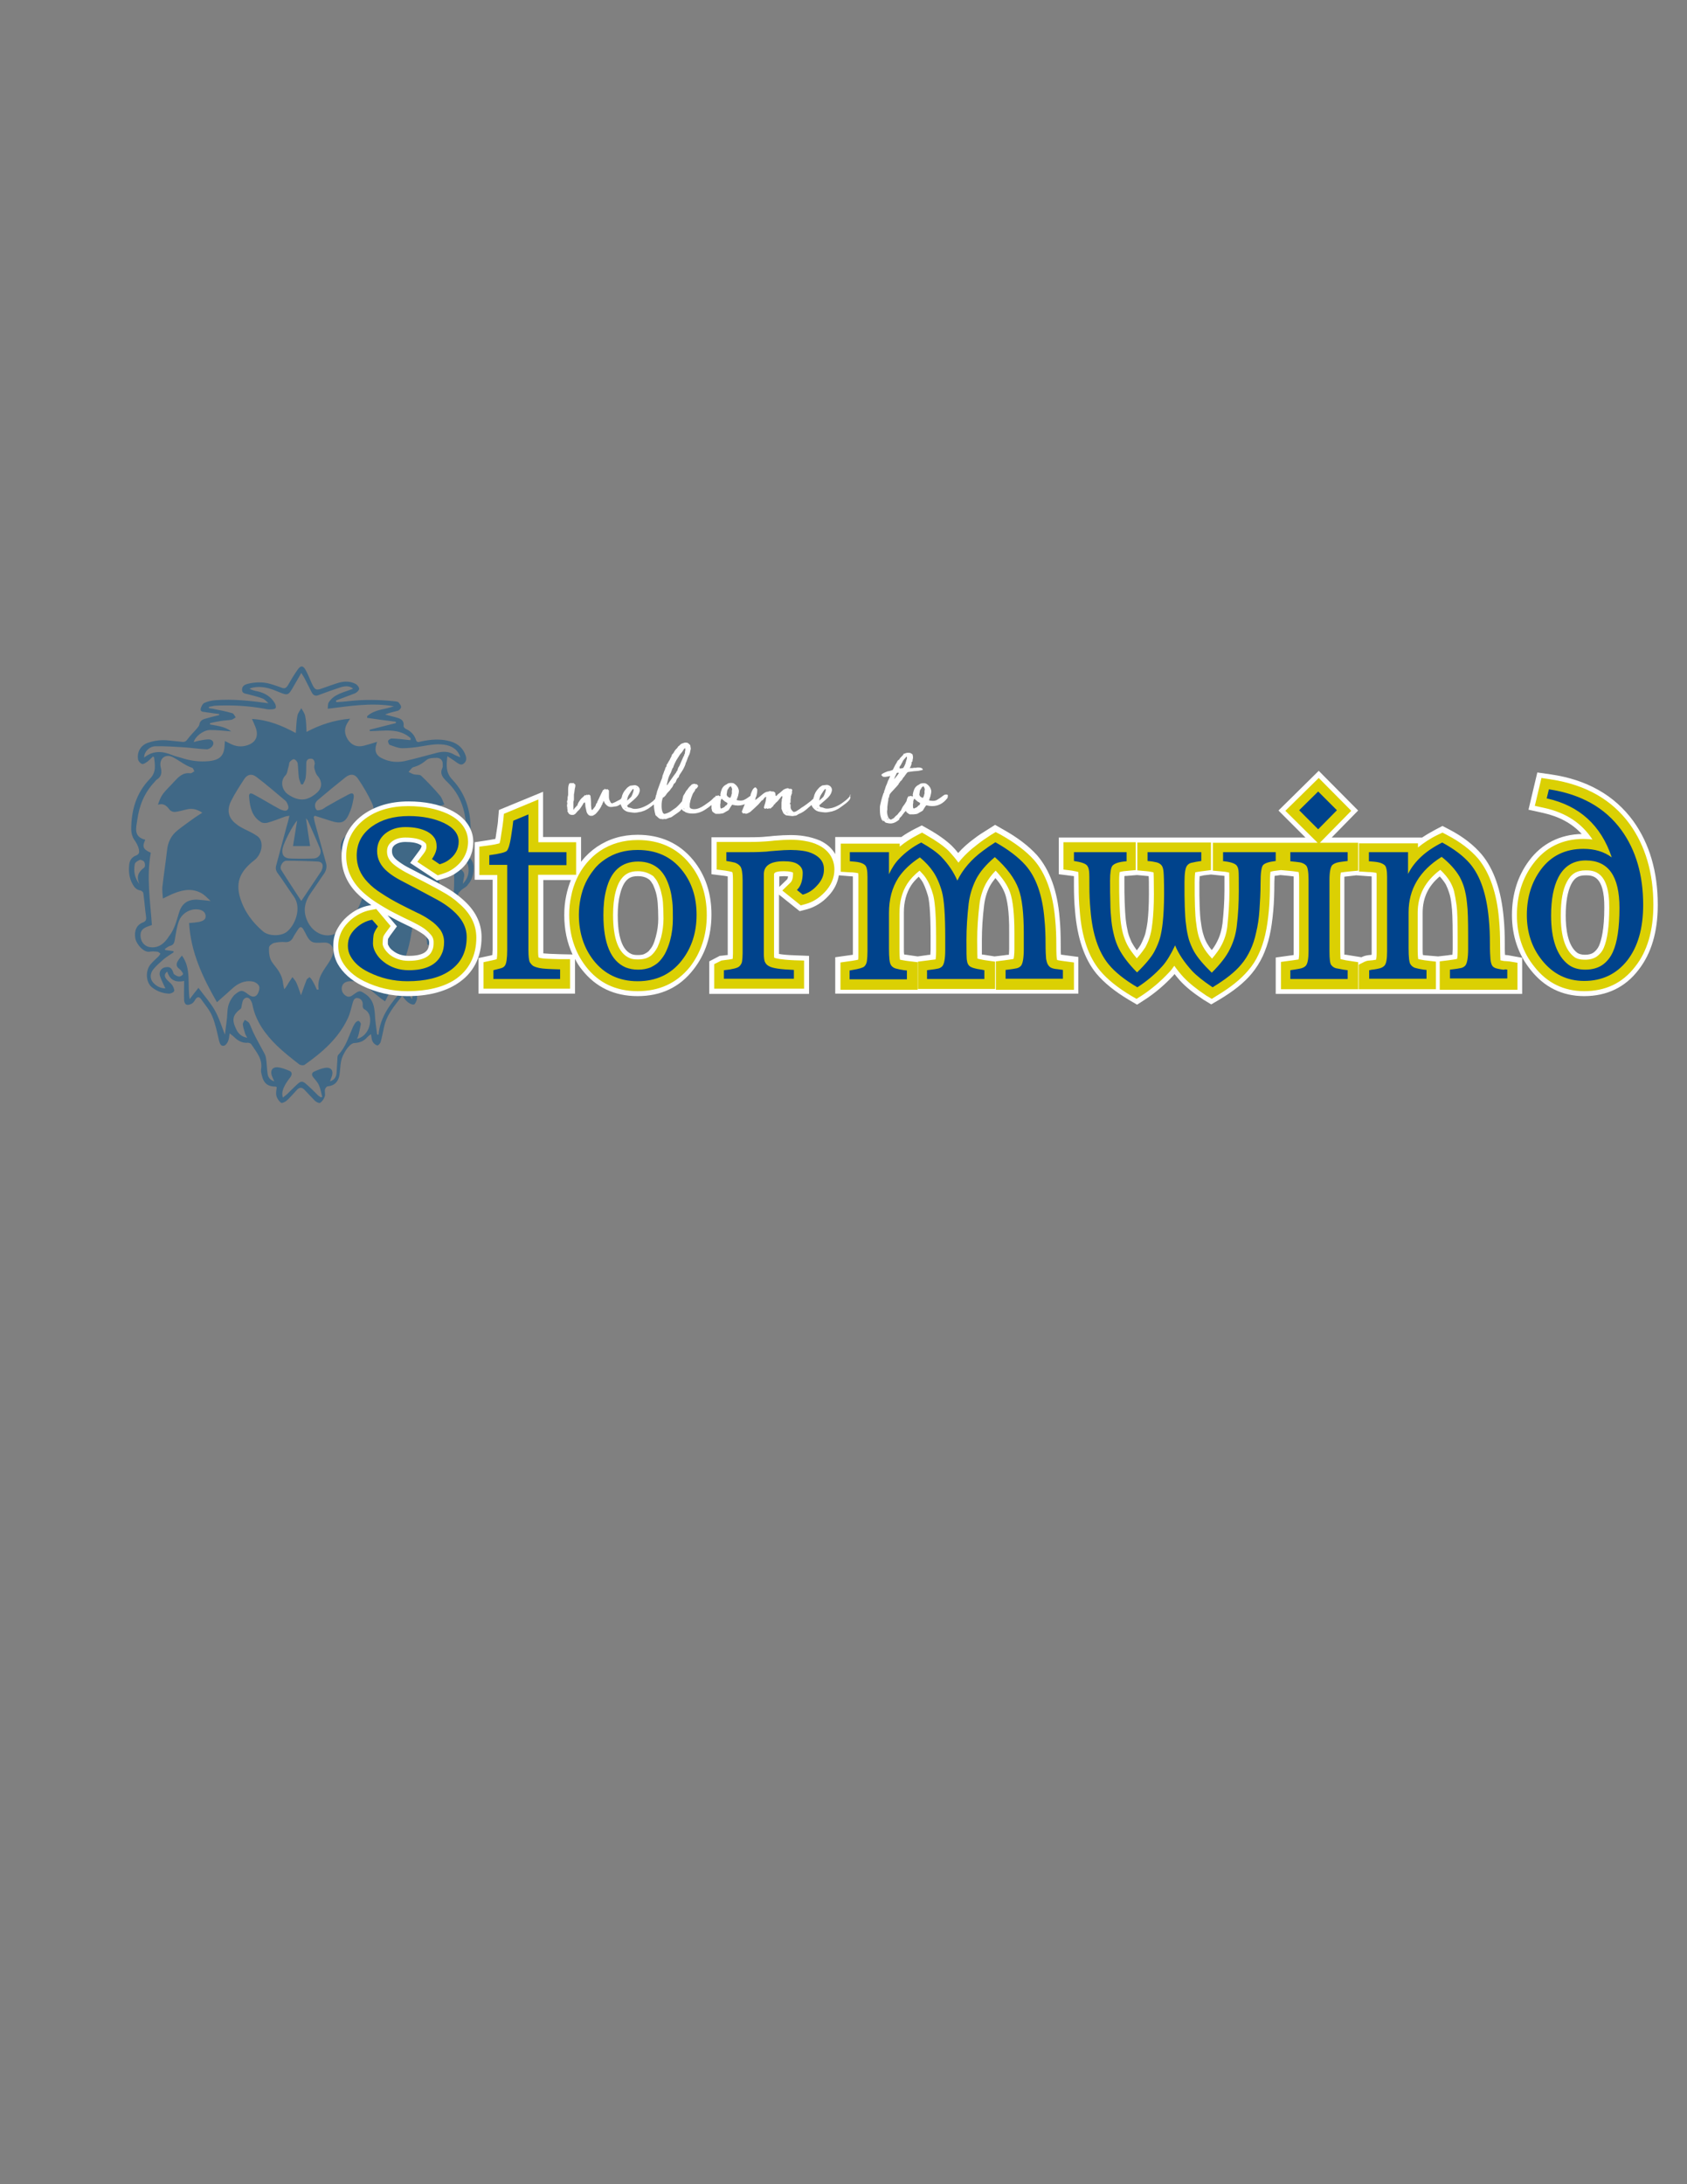 <?xml version="1.0" encoding="utf-8"?>
<!-- Generator: Adobe Illustrator 21.1.0, SVG Export Plug-In . SVG Version: 6.00 Build 0)  -->
<svg version="1.1" id="Layer_1" xmlns="http://www.w3.org/2000/svg" xmlns:xlink="http://www.w3.org/1999/xlink" x="0px" y="0px"
	 viewBox="0 0 612 792" style="enable-background:new 0 0 612 792;" xml:space="preserve">
<rect x="0" y="0" width="612" height="792" fill="#808080" stroke="none"/>
<style type="text/css">
	.st0{opacity:0.5;fill:#00508C;}
	.st1{fill:#FFFFFF;}
	.st2{fill:#DBD003;}
	.st3{fill:#00438C;}
</style>
<path class="st0" d="M171.8,314.2c-0.1-1.7-1-3.1-2.4-3.7c-1.6-0.7-1.6-1.7-1.2-2.9c0.3-1,1-1.8,1.4-2.8c0.4-0.8,1.1-1.7,1.1-2.5
	c0.3-7.3-1.4-14.1-6.6-19.6c-2.4-2.5-2.2-5.1-1.8-8.5c1.3,0.9,2.4,1.5,3.4,2.3c0.8,0.5,1.6,1.1,2.5,0.4c0.9-0.7,1.1-1.6,0.8-2.7
	c-0.9-2.9-2.9-4.6-5.7-5.4c-3.6-1-7.1-0.7-10.7,0.1c-0.7,0.2-1.4,0.4-1.7-0.6c-0.6-1.9-1.9-3.2-3.7-4c-0.4-0.2-0.8-0.7-0.8-1
	c0.3-2.5-1.5-2.8-3.2-3.3c-1.1-0.3-2.3-0.6-3.5-0.9c1.6-0.7,3.2-1,4.7-1.4c0.5-0.2,1.1-0.9,1.1-1.3c0-0.6-0.5-1.2-0.9-1.7
	c-0.3-0.3-0.8-0.3-1.3-0.4c-5.5-0.6-11-0.7-16.5-0.1c-1.6,0.2-3.2,0.3-4.8,0.4c0-0.2-0.1-0.4-0.1-0.6c2.3-0.9,4.6-1.7,6.9-2.6
	c0.6-0.3,1.4-1,1.5-1.6c0-0.6-0.7-1.5-1.3-1.8c-1.9-1-3.9-1-5.9-0.5c-2.1,0.6-4.1,1.4-6.2,2.1c-2.1,0.8-2.7,0.6-3.7-1.6
	c-0.8-1.7-1.4-3.4-2.3-5c-0.9-1.7-1.8-1.8-2.9-0.2c-1.3,1.8-2.4,3.7-3.5,5.6c-0.6,1-1.2,1.5-2.5,0.9c-1.3-0.5-2.6-0.9-3.9-1.3
	c-2.8-0.8-5.6-0.7-8.4,0c-1,0.3-1.9,0.8-1.9,2.1c0,1.3,1.1,1.4,2,1.6c1.9,0.5,3.7,0.9,5.5,1.6c0.8,0.3,1.4,1.1,2.1,1.7
	c-6.6-0.9-12.9-1.6-19.3-1.1c-1.3,0.1-2.8,0.4-4,1c-0.6,0.3-1.1,1.3-1.3,2.1c-0.2,1.1,0.8,1.1,1.6,1.2c0.9,0.2,1.8,0.2,2.7,0.4
	c0.8,0.1,1.6,0.2,2.4,0.3c0,0.1,0,0.3,0,0.4c-1.7,0.4-3.3,0.8-5,1.3c-1.1,0.3-2,0.8-2.2,2.2c-0.1,0.5-0.6,1-1,1.5
	c-1.1,1.3-2.3,2.4-3.3,3.8c-0.5,0.7-1,1-1.9,0.9c-1.6-0.2-3.2-0.3-4.9-0.5c-2.6-0.3-5.2,0-7.7,0.9c-2.5,0.9-3.9,3.4-3.4,6
	c0.1,0.6,0.8,1.4,1.4,1.6c0.4,0.2,1.2-0.3,1.8-0.7c0.8-0.6,1.5-1.3,2.2-2c0.1,0.1,0.3,0.2,0.4,0.3c0.3,2.7,0.9,5.3-1.5,7.8
	c-5,5.1-6.8,11.5-6.8,18.4c0,1.2,0.4,2.7,1.1,3.7c0.8,1.1,1.4,2.2,1.7,3.5c0.2,1.1,0.1,1.7-1,2.2c-1.4,0.5-2.3,1.6-2.5,3.1
	c-0.3,2.5-0.1,5,1.2,7.3c0.6,1.1,1.4,2.1,2.9,2.3c0.4,0.1,1,0.6,1,1c0.4,2.9,0.6,5.8,1,8.6c0.1,1-0.1,1.6-1.2,2
	c-2.3,0.9-3.2,3.1-2.7,5.8c0.4,2.1,3,5.1,5.1,4.8c0.9-0.2,1.9-0.1,2.9,0c0.4,0,0.7,0.4,1.1,0.7c-0.2,0.3-0.4,0.7-0.6,0.9
	c-1,1-2.1,1.9-3,3c-1.9,2.3-1.7,6.4,0.4,8.2c1.8,1.5,4,2.3,6.3,2.4c0.7,0,1.8-0.5,1.9-1c0.1-0.6-0.4-1.6-0.8-2.2
	c-0.6-0.8-1.6-1.4-2.2-2.3c-0.5-0.7-0.7-1.7,0.5-2.5c0.9,3.3,3.3,4,6.1,3.4c0,2.5-0.1,4.8,0,7.1c0,0.5,0.4,1.4,0.9,1.5
	c0.6,0.2,1.4-0.1,1.9-0.4c0.5-0.3,0.9-0.8,1.2-1.4c0.8-1.3,1.6-1.1,2.3,0c1.4,2,3,3.8,3.9,6c1.2,2.9,1.8,6,2.5,9
	c0.3,1,0.7,1.9,1.7,1.7c0.6-0.1,1.2-0.9,1.5-1.6c0.4-0.8,0.4-1.7,0.6-2.9c0.6,0.5,1.1,0.8,1.5,1.2c1.4,1.4,3,2.4,5.1,2.2
	c0.4,0,1.1,0.2,1.3,0.6c1.8,2.8,4.2,5.3,3.5,9.1c0,0.2,0,0.5,0,0.8c0.6,3.2,1.4,5.4,5.3,5.4c0.1,0,0.2,0.1,0.4,0.2
	c-0.1,1-0.4,2.2-0.1,3.2c0.2,0.9,0.9,1.9,1.7,2.5c0.3,0.2,1.6-0.4,2.1-0.9c1.3-1.2,2.4-2.5,3.6-3.8c0.9-1,1.8-1,2.7-0.1
	c1.3,1.3,2.5,2.7,3.8,4c0.5,0.5,1.6,1,1.9,0.8c0.8-0.5,1.4-1.4,1.7-2.3c0.3-0.8-0.1-1.7,0.1-2.6c0.1-0.4,0.6-1.1,1-1.1
	c2.4-0.2,3.7-1.6,4.2-3.8c0.3-1.7,0.3-3.4,0.6-5.1c0.2-1,0.5-1.9,1-2.8c0.5-1,1.1-2,1.9-2.8c0.5-0.6,1.3-1.2,2-1.2
	c1.9-0.1,3.5-0.7,4.7-2.2c0.3-0.3,0.7-0.6,1.3-1c0.2,1.1,0.2,2,0.6,2.7c0.3,0.6,1,1.2,1.7,1.4c0.2,0.1,1.1-0.8,1.2-1.3
	c0.5-1.8,0.8-3.6,1.2-5.3c0.9-4.5,3.8-7.8,6.6-11.4c0.8,1,1.4,1.8,2.2,2.4c0.6,0.4,1.4,0.9,2.1,0.7c0.4-0.1,0.8-1.1,1-1.7
	c0.2-0.6,0-1.3,0-2c0-1.6,0-3.1,0-4.9c3.2,0.9,5.1-0.7,6.3-3.6c0.2,0.1,0.4,0.3,0.6,0.4c-0.1,0.7,0.1,1.6-0.2,2.1
	c-0.7,1-1.7,1.7-2.4,2.7c-0.4,0.6-0.8,1.5-0.6,2.1c0.2,0.5,1.2,1,1.8,0.9c1.6-0.3,3.3-0.6,4.8-1.3c3.3-1.5,4.4-5,2.6-8.1
	c-0.9-1.6-2.5-2.8-3.7-4.1c-0.2-0.3-0.5-0.7-0.5-1c0.1-0.3,0.6-0.6,0.9-0.6c0.8-0.1,1.5,0,2.3,0c3.1,0,5.2-1.7,6-4.8
	c0.6-2.4-0.4-4.2-3-5.9c-0.5-0.3-1.1-1.1-1-1.6c0.2-2.9,0.6-5.8,1.1-8.6c0.1-0.5,0.7-1,1.2-1.5c0.8-0.7,1.9-1.1,2.4-2
	C171.4,318.9,171.9,316.6,171.8,314.2z M52.3,274.7c-0.1-1.9,1.7-4,4-4.1c3.6-0.1,7.2,0.2,10.8,0.4c2.6,0.2,5.3,0.6,7.9,0.7
	c0.7,0,1.5-0.5,2-1.1c0.9-1.2,0.2-2.5-1.3-2.5c-1.2,0-2.4,0.3-3.6,0.5c-0.6,0.1-1.1,0.3-1.8,0.5c0.4-2,3.5-4.4,5.9-4.4
	c2.5,0,5,0.3,7.7,0.5c-2.4-1.8-5.1-2-7.7-2.5c0-0.2,0-0.4,0-0.5c1.4-0.3,2.7-0.6,4.1-0.8c1.2-0.2,2.4-0.2,3.6-0.4
	c0.6-0.1,1.1-0.6,1.6-0.9c-0.4-0.5-0.7-1.4-1.3-1.5c-2-0.6-4-1-6.1-1.4c-0.7-0.2-1.5-0.3-2.3-0.4c0-0.2,0-0.4,0-0.5
	c0.7-0.1,1.4-0.3,2.1-0.4c6.1-0.3,12.1,0,18.1,1.1c0.8,0.2,1.6,0.3,2.4,0.2c0.6,0,1.4-0.1,1.6-0.5c0.2-0.4,0-1.2-0.3-1.7
	c-1.4-2.4-3.6-3.7-6.2-4.3c-1-0.2-2-0.4-3-1c0.4-0.1,0.8-0.3,1.3-0.4c3.1-0.6,6,0.2,8.8,1.4c3.9,1.6,3.9,1.7,6-2
	c0.8-1.4,1.7-2.9,2.7-4.7c0.5,0.8,0.8,1.3,1.1,1.8c0.9,1.8,1.8,3.5,2.7,5.3c0.6,1.1,1.4,1.4,2.6,0.9c2.6-1,5.2-1.9,7.9-2.8
	c2-0.6,3.4-0.4,4.5,0.5c-3.2,1.4-6.9,1.8-8.9,5.1c-0.3,0.5-0.2,1.2-0.3,2.2c8.1-1,16-2.3,24-0.9c-3.3,1.2-7,1.1-9.7,3.6
	c0,0.2,0,0.4,0,0.6c3.5,0.5,6.9,1,10.4,1.4c0,0.2,0,0.4,0,0.5c-3.2,0.8-6.3,1.6-9.5,2.4c0,0.2,0,0.3,0.1,0.5
	c5.1,0,10.5-1.3,14.8,2.6c0,0.2-0.1,0.4-0.1,0.7c-1.2-0.1-2.4-0.3-3.6-0.4c-1.1-0.1-2.1-0.2-3.2-0.2c-0.5,0-1.2,0.5-1.3,0.8
	c-0.1,0.5,0.3,1.4,0.6,1.5c1.5,0.5,3,1.2,4.5,1.2c2.4,0,4.8-0.3,7.1-0.7c3-0.5,6-1.1,9.1-0.4c2.3,0.6,4.1,1.8,4.9,4.4
	c-0.7-0.3-1.4-0.5-2.1-0.9c-2.1-1.3-4.2-1.3-6.5-0.7c-3.9,1-7.7,2.1-11.7,3c-2.6,0.5-5.2,0.3-7.6-0.8c-2.7-1.1-3.4-2.8-2.5-5.6
	c0.1-0.2,0.1-0.4,0.2-0.6c-1.6,0.5-3.2,1-4.8,1.4c-2.4,0.6-4.4-0.1-5.8-2.2c-1.4-2.2-1.4-4.3,0.1-6.5c0.2-0.3,0.4-0.6,0.7-1.1
	c-5.8,0.5-10.9,2.2-15.8,4.8c-0.1-2-0.1-3.9-0.5-5.8c-0.2-1-0.9-1.9-1.4-2.8c-0.5,0.9-1.2,1.7-1.4,2.7c-0.4,2-0.4,4-0.6,6.3
	c-5-2.7-10.1-4.8-15.9-5.1c0.4,0.9,0.8,1.7,1.1,2.5c1.7,3.8,0.2,6.5-3.8,7.3c-2.1,0.4-3.9-0.1-5.7-1.1c-0.4-0.2-0.8-0.4-1.4-0.7
	c0,0.5-0.1,0.9-0.1,1.2c-0.1,4.1-1.7,5.7-5.8,6.1c-3.3,0.3-6.5-0.1-9.6-1.1c-1.2-0.4-2.5-0.6-3.6-1.1
	C58.9,272.3,55.5,272.1,52.3,274.7z M125.9,311.6c1.1,1,2.3,2.1,3.3,3.1c2.7,2.8,3.5,6.1,2.5,9.8c-1.3,5.4-4.5,9.6-8.6,13.1
	c-3.9,3.3-9.7,1.2-11.8-4.1c-1.5-3.7-0.6-6.8,1.6-9.9c1.6-2.2,3-4.5,4.6-6.7c0.9-1.3,1.2-2.7,0.7-4.2c-1.3-4.7-2.6-9.4-3.9-14.1
	c-0.2-0.8-0.4-1.6-0.5-2.4c0.1-0.1,0.3-0.2,0.4-0.4c1.8,0.6,3.5,1.1,5.3,1.7c4.5,1.5,5.9,0.9,7.6-3.5c0.6-1.5,0.9-3.1,1.2-4.7
	c0.2-1.5-0.3-2-1.7-1.3c-2.7,1.4-5.4,2.9-8,4.4c-0.6,0.3-1.2,0.9-1.8,1.1c-0.6,0.2-1.6,0.5-1.9,0.2c-0.5-0.4-0.7-1.3-0.6-2
	c0.1-0.6,0.5-1.2,1-1.6c3.3-2.8,6.7-5.6,10.1-8.3c1.7-1.3,3.3-1.2,4.5,0.6c1.9,2.8,3.6,5.7,5,8.7c1.4,2.9,0.6,5.6-2,7.6
	c-1.6,1.2-3.4,2.3-5.2,3C123.1,303.6,122.2,308.2,125.9,311.6z M115.6,358.8c-0.2,0-0.4,0-0.6,0.1c-0.6-1.2-1.1-2.4-1.8-3.5
	c-0.2-0.4-0.6-0.8-0.9-1.1c-0.4,0.4-1,0.6-1.1,1.1c-0.7,1.7-1.3,3.5-2,5.5c-0.6-1.6-1-3.1-1.7-4.6c-0.3-0.7-0.9-1.3-1.4-2
	c-0.4,0.6-0.9,1.3-1.3,1.9c-0.5,0.8-0.9,1.7-1.7,2.5c-0.1-0.7-0.3-1.3-0.4-2c-0.2-2.2-1.1-4-2.4-5.7c-0.8-1.1-1.8-2.1-2.2-3.3
	c-0.5-1.3-0.6-2.9-0.5-4.2c0.1-0.6,1.1-1.4,1.9-1.6c1.3-0.3,2.6-0.4,3.9-0.3c1.4,0.1,2.2-0.4,2.9-1.6c0.5-1.1,1.3-2.1,1.9-3.1
	c0.6-0.9,1.2-1,1.8,0c1,1.6,1.6,3.6,3,4.5c1.3,0.8,3.5,0.3,5.2,0.4c2,0.2,3.2,2.1,2.6,4.1c-0.3,0.9-0.7,1.8-1.2,2.6
	C117.7,351.6,114.9,354.4,115.6,358.8z M94.3,304.2c-0.5-0.9-1.7-1.5-2.7-2.1c-2-1.1-4.2-1.9-5.9-3.3c-2.9-2.2-3.5-5-1.9-8.3
	c1.4-2.8,3.1-5.4,4.8-8c1.1-1.7,2.7-2.1,4.4-0.8c3.6,2.7,7,5.7,10.5,8.6c0.2,0.2,0.4,0.4,0.5,0.6c0.5,1,1.1,2.2,0.1,2.9
	c-0.5,0.4-1.8,0-2.6-0.4c-3.2-1.7-6.2-3.6-9.4-5.3c-1.4-0.8-1.9-0.4-1.7,1.2c0.3,3.4,1,6.8,4.3,8.8c0.6,0.4,1.7,0.4,2.4,0.2
	c2.1-0.6,4.2-1.4,6.3-2.2c0.4-0.1,0.8-0.2,1.6-0.3c-0.4,1.6-0.7,2.9-1.1,4.2c-1.2,4.6-2.5,9.2-3.7,13.8c-0.3,1.1-0.1,2,0.6,2.9
	c2,2.7,3.8,5.6,5.8,8.4c2.9,4,0.6,10.4-2.7,12.9c-2.1,1.5-6.3,1.5-8.4-0.2c-3.9-3.3-6.9-7.3-8.4-12.3c-1.8-6,0.4-9.9,5.2-13.6
	C94.5,310.2,95.7,306.6,94.3,304.2z M114.1,278.8c0.2,0.8,0.5,1.8,1,2.4c1.9,2.1,1.9,4.6-0.3,6.4c-3.4,2.9-6.4,3-10.1,0.6
	c-2.5-1.6-3.2-5-1.1-7.1c0.7-0.7,0.7-2.1,1.1-3.2c0.2-0.5,0.1-1.2,0.4-1.6c0.4-0.5,1.1-1.1,1.6-1c0.5,0.1,1.2,0.9,1.3,1.5
	c0.2,1.7,0.2,3.4,0.4,5c0.1,0.9,0.5,1.7,0.8,2.6c0.2,0,0.4,0,0.7,0c0.4-0.8,0.9-1.6,1-2.5c0.2-1.6,0.2-3.2,0.2-4.9
	c0-1,0.3-1.9,1.5-1.9c1.2-0.1,1.5,0.8,1.6,1.8C114,277.6,113.9,278.2,114.1,278.8z M113.7,311.3c-2.8,0.1-5.7,0.1-8.5,0
	c-2.2-0.1-3.1-1.4-2.7-3.6c0.5-2.3,3.6-8.3,5.3-10.2c-0.5,3.1-1,6.1-1.5,9.3c2.2,0,4,0,6.2,0c-0.5-3.2-1-6.4-1.5-10.1
	c0.4,0.5,0.6,0.7,0.7,0.9c1.5,3.4,3,6.7,4.4,10.1C116.8,309.5,115.7,311.2,113.7,311.3z M116.9,315c-0.1,0.3-0.2,0.6-0.3,0.8
	c-2.3,3.5-4.7,7-7.3,10.9c-2.6-4-5-7.6-7.3-11.3c-0.7-1.2,0.6-3.3,1.9-3.3c3.8,0,7.6,0.1,11.4,0.3
	C116.8,312.5,117.4,313.5,116.9,315z M52.3,314.6c-2.2,1.6-2.9,3.4-1.7,6c-1.8-2.3-2.2-4.7-1.7-7.3c0.1-0.6,1.1-1.2,1.8-1.5
	c0.4-0.1,1.4,0.3,1.6,0.7C52.7,313.1,52.7,314.3,52.3,314.6z M54.9,343.5c-2.2-0.1-3.7-1.7-3.9-3.8c-0.2-2.1,0.6-3.1,3-3.9
	c0.3-0.1,0.6-0.2,1.1-0.4c-0.6-8.7-2-17.4-0.4-26.2c-2.8-1.2-3.2-2.2-2-4.7c-4.4-1.1-3.3-4.4-2.9-7.2c0.7-5.2,2.6-9.9,6.3-13.8
	c0.2-0.2,0.4-0.5,0.6-0.7c1.9-1.1,2.1-2.6,1.6-4.6c-0.7-3.1,1.7-5.1,4.5-3.6c2.3,1.2,4.4,3,6.9,3.8c0.4,0.1,0.6,0.9,0.8,1.3
	c-0.5,0.2-0.9,0.7-1.4,0.7c-2.8-0.4-4.4,1.4-6,3.1c-1.3,1.5-2.8,2.8-4,4.4c-0.8,1.1-1.3,2.4-1.8,3.9c2.3-0.7,3.3,0.6,4.4,2
	c0.4,0.4,1.3,0.7,1.9,0.6c1.6-0.2,3.1-0.7,4.6-1c1.8-0.3,3.4,0.1,5.2,1.3c-1,0.6-1.7,1.1-2.5,1.6c-2.2,1.6-4.4,3.1-6.5,4.8
	c-2.3,1.8-3.5,4.3-3.8,7.2c-0.5,4.5-1.2,8.9-1.7,13.4c-0.1,1.3,0.1,2.6,0.2,4.1c1.5-0.7,2.8-1.4,4.1-1.9c3.5-1.4,7-1.9,10.4,0.3
	c0.9,0.6,1.7,1.5,2.8,2.5c-2-0.2-3.5-0.4-5-0.5c-3.5,0-5.5,1.5-6.5,4.9c-0.9,2.9-1.6,5.9-3.6,8.4C59.8,341.9,57.8,343.7,54.9,343.5z
	 M82.5,366.9c-0.1,2.8-0.6,5.5-0.9,8.3c-1.2-3-2.1-6.1-3.7-8.9c-1.6-2.8-3.8-5.2-5.9-8.1c-1.2,1.5-2.1,2.6-3.2,4.1
	c-0.9-5.4,0.7-11-2.8-15.8c-0.6,0.7-1.1,1.3-1.5,2c-0.6,1-0.6,1.9,0.4,2.7c0.2,0.2,0.5,0.4,0.7,0.6c0.3,0.5,0.9,1.1,0.8,1.4
	c-0.1,0.4-0.9,0.9-1.4,0.9c-0.6,0-1.2-0.4-1.8-0.8c-0.2-0.1-0.3-0.5-0.4-0.8c-0.6-1.7-1.4-2.1-3.1-1.7c-1.2,0.3-2.1,1.6-1.7,3
	c0.5,1.6,1.3,3,2,4.6c-1.8,0-3.5-0.9-4.6-2.3c-1.1-1.4-0.9-3.2,0.2-4.6c1.1-1.4,2.5-2.5,3.8-3.7c1.1-0.9,2.4-1.7,3.6-2.5
	c0-0.1-0.1-0.3-0.1-0.4c-1-0.1-1.9-0.3-2.9-0.4c-0.1-0.1-0.1-0.2-0.2-0.4c0.6-0.4,1.2-0.9,1.8-1.1c1.3-0.3,1.6-1,1.8-2.2
	c0.4-2.3,0.7-4.6,1.5-6.8c1.1-3,4.4-4.7,7.2-4.2c1.3,0.2,2.4,0.9,2.5,2.3c0.1,1.5-1.2,1.9-2.4,2.2c-1.1,0.2-2.3,0.3-3.6,0.4
	c0.6,10.5,4.9,19.7,10.1,28.7c2-1.7,3.7-3.3,5.5-4.9c2.1-1.9,4.5-3.1,7.4-2.6c0.9,0.1,2.1,0.9,2.4,1.7c0.3,0.8-0.1,2.1-0.6,2.9
	c-0.8,1.2-2,1.1-3.3,0.1c-2.3-1.8-2.8-1.7-5.1,0.2C83.5,362.5,82.6,364.4,82.5,366.9z M134.3,370c-0.1,3.3-1.9,6-4.8,6.7
	c0.3-0.6,0.5-1.1,0.6-1.6c0.3-1.3,0.6-2.5,0.8-3.8c0-0.4-0.5-1-0.8-1.1c-0.3-0.1-0.9,0.3-1.2,0.7c-0.5,0.7-0.9,1.5-1.2,2.3
	c-1.4,3.2-2.4,6.6-4.9,9.2c-0.4,0.4-0.4,1.1-0.4,1.7c-0.1,1.6-0.2,3.3-0.3,4.9c-0.1,1.4-0.7,2.6-2.4,3.1c0.2-0.5,0.4-1,0.6-1.6
	c0.8-2.1,0-3.6-2.3-3.3c-1.4,0.2-2.8,0.8-4.1,1.4c-0.9,0.4-0.9,1.3-0.2,2.1c0.7,0.9,1.6,1.8,2,2.8c0.6,1.3,0.8,2.8,1.2,4.2
	c-0.2,0.1-0.3,0.2-0.5,0.2c-0.3-0.2-0.6-0.4-0.9-0.6c-1.4-1.4-2.8-2.8-4.3-4.1c-1.4-1.3-2-1.3-3.4,0c-1.2,1.1-2.4,2.3-3.6,3.5
	c-0.4,0.4-0.9,0.7-1.6,1.3c-0.6-2.1,0.3-3.6,1.1-5.1c0.5-0.8,1.1-1.6,1.7-2.4c0.6-0.9,0.6-1.8-0.4-2.2c-1.4-0.6-2.9-1.2-4.4-1.3
	c-1.8-0.1-2.6,1.2-2,3c0.2,0.6,0.5,1.2,0.9,2.1c-1.6-0.5-2.2-1.5-2.4-2.6c-0.3-1.9-0.3-3.9-0.6-5.8c-0.1-0.8-0.5-1.6-0.9-2.3
	c-1.2-2.3-2.5-4.5-3.6-6.8c-0.6-1.2-1-2.5-1.6-3.6c-0.3-0.5-1-0.8-1.6-1.2c-0.3,0.6-0.8,1.2-0.7,1.7c0.1,1.1,0.5,2.1,0.8,3.2
	c0.1,0.4,0.4,0.9,0.8,1.6c-2.3-0.4-3.4-1.7-4.1-3.3c-1.6-3.3-1.1-5.1,1.7-7.2c0.3-0.2,0.3-0.9,0.4-1.3c0.2-0.7,0.2-1.4,0.6-2
	c0.8-1.1,2-1,2.7,0.3c0.3,0.5,0.5,1,0.6,1.6c1.2,6,4.7,10.7,8.9,14.8c2.5,2.4,5.2,4.5,8,6.7c0.5,0.4,1.6,0.5,2,0.2
	c6.4-4.5,12.3-9.6,15.7-16.9c0.8-1.7,1.2-3.6,1.7-5.4c0.3-1,0.6-2.1,1.9-1.9c1.2,0.2,1.9,1.2,1.8,2.5c-0.1,0.8,0.1,1.4,1,1.8
	C133.8,367.1,134.3,368.3,134.3,370z M162.3,350.8c1.5,1.5,1.7,3.5,0.8,5.1c-0.8,1.4-3.2,2.6-5.2,2.4c0.5-0.6,1.1-1.1,1.3-1.7
	c0.5-1.2,1.1-2.5,1-3.7c-0.1-1.8-2.3-2.8-3.8-2c-0.5,0.2-0.7,1-0.9,1.6c-0.4,1.6-1.8,2.3-3,1.4c-0.6-0.4-0.9-1-0.2-1.6
	c0.1-0.1,0.3-0.3,0.4-0.4c2.1-2.2,2.1-3-0.4-5.2c-3.5,4.6-1.8,10.1-2.8,15.6c-1.1-1.3-1.9-2.4-3-3.8c-4.5,4.9-8.5,9.8-9.2,16.7
	c-0.2,0-0.3-0.1-0.5-0.1c-0.3-2.4-0.7-4.9-0.8-7.3c-0.2-2.8-0.7-5.3-3.1-7.1c-2.3-1.6-2.4-1.7-4.6-0.1c-0.8,0.6-1.7,1.2-2.8,0.5
	c-1.1-0.7-1.7-1.8-1.5-3.1c0.2-1.3,1.2-2.1,2.9-2.2c2.7-0.2,5,0.8,6.9,2.6c1.4,1.2,2.8,2.4,4.2,3.5c0.5,0.4,1,0.7,1.7,1.2
	c1.5-3,2.9-5.8,4.3-8.6c2.5-5.1,4.4-10.4,5.2-16c0-0.3,0.1-0.5,0.2-0.7c0-0.9,0.4-2,0-2.7c-0.3-0.5-1.6-0.4-2.4-0.6
	c-0.2,0-0.4-0.1-0.6-0.1c-1.2-0.4-2.7-0.7-2.8-2.4c0-1.2,2.3-2.5,3.9-2.3c3.3,0.4,5.8,2.6,6.6,6.3c0.5,2.1,0.6,4.3,0.9,6.5
	c1.1,0.4,2.2,0.8,3.4,1.3c-0.1,0.2-0.2,0.5-0.2,0.7c-0.9,0.2-1.8,0.3-3,0.6c0.8,0.7,1.4,1.1,2,1.6
	C158.8,348,160.7,349.2,162.3,350.8z M165,308.9c-0.8,0-1,0.4-0.9,1.2c1.2,7.6,0.6,15.1-0.4,22.7c-0.3,2.5-0.3,2.5,1.9,3.5
	c1.7,0.7,2.4,1.7,2.2,3.2c-0.2,1.9-1.9,3.7-3.7,4c-3,0.4-5.2-1.2-6.8-3.4c-1.4-2.1-2.5-4.5-3.3-7c-1.9-6-3.4-7.1-9.6-6.2
	c-0.6,0.1-1.2,0.1-2.2,0.2c2.3-2.7,4.9-4.3,8.1-3.8c3,0.5,5.8,1.6,9.1,2.5c0-1.7,0.2-3.7,0-5.7c-0.5-4.3-1.2-8.6-1.8-12.8
	c-0.5-3.2-2.7-5.2-5-7c-2.3-1.8-4.9-3.5-7.4-5.3c2.1-1.5,4.5-1.3,6.8-1c0.2,0,0.4,0.1,0.6,0.2c2.2,0.8,4.2,1.2,5.7-1.3
	c0.4-0.6,1.6-0.7,2.9-1.2c-0.5-0.9-0.8-2.3-1.6-3.2c-2.1-2.5-4.4-4.9-6.8-7.2c-0.5-0.5-1.7-0.3-2.6-0.5c-0.7-0.2-1.4-0.6-2-0.9
	c0.6-0.6,1.1-1.5,1.7-1.7c1.9-0.5,3.4-1.4,4.8-2.6c0.9-0.8,2.6-0.8,3.9-0.8c1.3,0.1,2.1,1,2,2.4c0,0.4,0.1,0.9-0.1,1.2
	c-1,2.2,0,3.4,1.6,5c5.2,4.9,7.1,11.2,7,18.2c0,1.3-0.6,2.2-1.9,2.6c-0.4,0.1-0.7,0.3-0.9,0.4c0.1,1,0.2,1.9,0.2,2.8
	C166.4,308.3,166,308.9,165,308.9z M167.9,320.5c0.1-0.6,0.2-1.2,0.3-1.8c0.3-1.3,0.5-2.4-1-3.4c-0.7-0.4-0.8-1.8-1-2.8
	c0-0.2,0.9-0.7,1.4-0.7c1.3,0,1.9,0.9,2.2,2C170.4,316.4,169.7,318.6,167.9,320.5z"/>
<path class="st1" d="M262.3,289.9l0.2,0.2h0L262.3,289.9L262.3,289.9L262.3,289.9z M262.3,289.9c0-0.1-0.1-0.2-0.2-0.2
	C262.1,289.8,262.2,289.9,262.3,289.9z M308.6,288.3c-0.4,0.6-1,1.3-1.9,2c-0.9,0.7-1.8,1.4-2.9,1.9c-1,0.5-1.9,0.8-2.7,0.9
	c-0.4,0.1-0.7,0.1-1.1,0.1c-0.5,0-0.8-0.1-1.1-0.2c-0.2-0.1-0.4-0.2-0.6-0.2c-0.2-0.1-0.4-0.1-0.6-0.1c-0.2-0.1-0.3-0.3-0.4-0.4
	c0-0.1-0.1-0.3-0.1-0.3c0,0,0.3-0.2,0.8-0.7c0.1-0.1,0.6-0.5,1.4-1.2c0.8-0.7,1.3-1.2,1.5-1.5c0.4-0.5,0.7-1.1,0.8-1.6
	c0.1-0.2,0.1-0.4,0.1-0.6c0-0.5-0.2-0.9-0.6-1.3c-0.4-0.3-0.8-0.5-1.3-0.5l-1.6,0.2c-0.5,0.3-1,0.6-1.3,1c-0.4,0.4-0.8,0.9-1.2,1.6
	c-0.3,0.6-0.5,1.1-0.5,1.5l-0.2,0.3l0,0.4c-0.3,0.2-0.6,0.5-0.9,0.8c-1.3,1-2.2,1.7-2.7,2l-0.8,0.5c-0.6,0.5-1.1,0.8-1.6,1.1
	c-0.4,0.3-0.8,0.4-1.1,0.4c-0.1,0-0.2,0-0.2,0c-0.4-0.4-0.8-0.8-0.9-1.2c-0.1-0.2-0.1-0.5-0.1-0.7l0-0.7l-0.3-0.5l0.3-0.3
	c0-0.1,0-0.3,0-0.6v-0.2c0-0.1,0-0.2,0-0.4c0-0.2,0.1-0.3,0.1-0.4v-0.2c0-0.1,0-0.2,0-0.4c0-0.1,0.1-0.3,0.1-0.3
	c0.1-0.2,0.1-0.3,0.1-0.4c0-0.1,0.1-0.1,0.1-0.2c0.1-0.1,0.1-0.2,0.1-0.3l0-0.2c0-0.1,0-0.2,0-0.4c0-0.2,0.1-0.3,0.1-0.4l0-0.2
	c-0.2-0.3-0.4-0.4-0.7-0.4l-0.2,0.1c-0.4-0.2-0.6-0.3-0.7-0.3c-0.1,0-0.2,0-0.5,0.1c-0.1,0-0.3,0.1-0.6,0.2
	c-0.3,0.1-0.6,0.3-0.9,0.6c0,0-0.2,0.2-0.8,0.7c-0.6,0.4-0.9,0.7-1.1,0.9c0,0-0.1,0.1-0.1,0.2c-0.1,0.1-0.2,0.1-0.3,0.1h-0.1
	c-0.1-0.5-0.1-0.9-0.2-1.2c-0.1-0.1-0.3-0.2-0.6-0.4c-0.1,0-0.1,0-0.3,0c-0.1,0-0.2,0-0.3,0c-0.2,0-0.4-0.1-0.7-0.2
	c-0.1,0.1-0.2,0.1-0.2,0.1c-0.2,0.1-0.5,0.2-0.9,0.2c-0.3,0.1-0.6,0.2-0.9,0.4c-0.3,0.2-0.7,0.5-1.4,1.1l-0.1,0.1l-1.4,1.1
	c-0.1,0.1-0.2,0.2-0.4,0.2c0,0,0-0.1,0-0.2c0-0.1,0-0.2,0.1-0.2c0-0.1,0-0.2,0-0.3c0-0.1,0.1-0.3,0.2-0.4c0.1-0.1,0.1-0.2,0.1-0.3
	c0-0.1,0.1-0.3,0.1-0.4c0.1-0.5,0.2-0.9,0.2-1.3c0-0.3,0-0.5,0-0.7c-0.1-0.1-0.2-0.2-0.3-0.4c-0.1-0.2-0.3-0.3-0.5-0.3
	c-0.4,0.2-0.8,0.6-1.1,1.3c-0.3,0.7-0.5,1.2-0.5,1.4c0,0.1,0,0.3-0.1,0.4c-0.9,0.6-1.5,1.1-2,1.3c-0.5,0.3-1,0.4-1.6,0.4
	c-0.5,0-0.9-0.1-1.4-0.2c0,0,0.1-0.3,0.3-0.8c0.2-0.6,0.3-0.9,0.3-0.9c0-0.1,0-0.3,0.1-0.5l0.1-0.6c0.1-0.2,0-0.5,0-0.9
	c-0.1-0.3-0.2-0.6-0.3-0.8c-0.4-0.7-0.9-1.2-1.6-1.6c-0.3-0.1-0.6-0.1-0.9-0.1c-0.2,0-0.5,0-0.9,0.1c-0.1,0-0.3,0.1-0.4,0.2
	c-0.2,0.1-0.3,0.2-0.3,0.2c-0.7,0.3-1.3,0.8-1.7,1.6c-0.3,0.7-0.5,1.4-0.6,2.1l0.1,0.3c-0.1,0.2-0.1,0.3-0.2,0.3
	c-0.1,0-0.2,0-0.3-0.1c-0.1-0.1-0.2-0.1-0.2-0.2c-0.1,0-0.1,0-0.2,0c-0.1,0.1-0.3,0.2-0.4,0.2c-0.2-0.1-0.3-0.1-0.4-0.1
	c-0.1,0.2-0.2,0.3-0.3,0.5c-0.1,0-0.2,0.1-0.3,0.1c0,0-0.3,0.3-0.8,0.8c-0.5,0.5-1.5,1.2-2.8,2.1c-1.3,0.9-2.5,1.4-3.7,1.4
	c-0.5,0-0.9-0.1-1.3-0.3l-0.3-0.4c0-0.2,0-0.5,0-0.9c0-0.5,0.1-0.8,0.2-1.1c0,0,0-0.1,0-0.1c0-0.1,0-0.1,0-0.1l0.4-1.3
	c0.1-0.2,0.2-0.5,0.3-0.8c0.1-0.3,0.2-0.5,0.3-0.7c0.1-0.1,0.2-0.4,0.5-0.7c0.1-0.1,0.2-0.4,0.4-0.9l0.5-0.3l0.5-0.8
	c-0.1-0.1-0.2-0.2-0.2-0.3c-0.1-0.1-0.2-0.2-0.2-0.2c-0.1-0.1-0.2-0.2-0.3-0.2h0c-0.1,0.1-0.2,0.1-0.4,0c-0.2-0.1-0.3-0.1-0.3-0.1
	h-0.1c-0.1,0-0.3,0.1-0.4,0.1c-0.1,0-0.2,0.1-0.4,0.1c-0.4,0.4-0.8,0.8-1,1c-0.2,0.3-0.5,0.6-0.8,1.1c-0.1,0.1-0.3,0.2-0.4,0.5
	c-0.1,0.2-0.2,0.4-0.3,0.5c0,0.1-0.1,0.3-0.3,0.5c-0.1,0.2-0.2,0.4-0.3,0.5c-0.1,0.2-0.1,0.4-0.2,0.8c-0.1,0.4-0.2,0.7-0.2,0.9
	c0,0.1,0,0.2-0.1,0.3c0,0.1-0.1,0.2-0.1,0.2v0c-1,1.2-1.7,1.8-2,2.1l-2,1.4c-0.6,0.4-1.3,0.7-2.1,0.9c-0.4,0.1-0.7-0.2-0.9-0.8
	c-0.2-0.6-0.3-1.2-0.3-1.9c0-0.7,0-1.3,0.1-1.8c0.1-0.5,0.2-1,0.4-1.4c0.1-0.1,0.1-0.1,0.2-0.1c0.1,0,0.1-0.1,0.2-0.1
	c0.4-0.4,0.7-0.7,0.9-1.1c0.2-0.3,0.5-0.6,0.7-0.8c0.4-0.4,0.7-0.7,0.8-1c0.4-0.4,0.8-0.9,1.1-1.8c0.3-0.2,0.6-0.5,0.8-0.9
	c0.2-0.7,0.5-1.2,0.9-1.5c0.1-0.1,0.2-0.2,0.2-0.4c0-0.1,0.1-0.3,0.2-0.5c0.7-1,1.1-1.7,1.3-2l0.5-1c0.1-0.1,0.1-0.3,0.2-0.5
	c0.1-0.2,0.2-0.4,0.2-0.6c0-0.2,0.1-0.3,0.2-0.5c0.1-0.2,0.2-0.4,0.2-0.5c0.1-0.3,0.3-0.7,0.4-1.1c0.2-0.4,0.3-0.7,0.4-0.9
	c0.1-0.1,0.1-0.2,0.2-0.4c0.1-0.2,0.1-0.4,0.2-0.6c0-0.1,0.1-0.6,0.3-1.4l-0.2-1.3l-0.5-0.5c-0.1-0.1-0.2-0.2-0.3-0.2
	c-0.1-0.1-0.2-0.1-0.3-0.2h-0.4c-0.3-0.1-0.6,0-0.9,0.1c-0.3,0.1-0.5,0.2-0.6,0.2c-0.2,0.1-0.5,0.2-0.7,0.5
	c-0.2,0.2-0.4,0.4-0.6,0.5c-0.1,0.2-0.3,0.4-0.5,0.7c-0.2,0.2-0.4,0.4-0.5,0.5l-0.3,0.4c-0.1,0.2-0.3,0.4-0.4,0.7
	c-0.2,0.3-0.4,0.5-0.6,0.7c-0.1,0.1-0.1,0.1-0.1,0.3c0,0.1-0.1,0.2-0.1,0.3c-0.4,0.8-0.7,1.3-0.7,1.4c-0.1,0.1-0.2,0.3-0.5,0.8
	c-0.1,0.3-0.3,0.6-0.5,0.8c-0.1,0.1-0.1,0.2-0.1,0.4c0,0.2,0,0.3-0.1,0.4c-0.1,0.1-0.2,0.2-0.3,0.4c-0.1,0.2-0.1,0.3-0.1,0.4
	c-0.1,0.3-0.2,0.6-0.3,0.7c-0.2,0.6-0.4,1.2-0.7,1.9c0,0.1,0,0.1,0,0.2c0,0.1,0,0.1,0,0.2l-0.2,0.4c0,0,0,0.1,0,0.2
	c0,0.1,0,0.1-0.1,0.2c0,0.1-0.1,0.1-0.1,0.2l-0.6,1.6l-0.4,1.1c-0.2,0.6-0.4,1.1-0.5,1.4c0,0.1-0.1,0.2-0.1,0.4
	c0,0.2-0.1,0.3-0.1,0.4c0,0.1-0.1,0.3-0.1,0.4c0,0.2-0.1,0.3-0.2,0.4c0,0.1,0,0.1,0,0.2c0,0.1,0,0.3-0.1,0.5
	c-0.1,0.2-0.1,0.3-0.1,0.4c0,0,0,0.1,0,0.1c0,0,0,0,0,0c-0.2,0.2-0.5,0.4-0.7,0.7c-0.9,0.7-1.8,1.4-2.9,1.9c-1,0.5-1.9,0.8-2.7,0.9
	c-0.4,0.1-0.7,0.1-1.1,0.1c-0.5,0-0.8-0.1-1.1-0.2c-0.2-0.1-0.4-0.2-0.6-0.2c-0.2-0.1-0.4-0.1-0.6-0.1c-0.2-0.1-0.3-0.3-0.4-0.4
	c0-0.1-0.1-0.3-0.1-0.3c0,0,0.3-0.2,0.8-0.7c0.1-0.1,0.6-0.5,1.4-1.2c0.8-0.7,1.3-1.2,1.5-1.5c0.4-0.5,0.7-1.1,0.8-1.6
	c0.1-0.2,0.1-0.4,0.1-0.6c0-0.5-0.2-0.9-0.6-1.3c-0.4-0.3-0.8-0.5-1.3-0.5l-1.6,0.2c-0.5,0.3-1,0.6-1.3,1c-0.4,0.4-0.8,0.9-1.2,1.6
	c-0.3,0.6-0.5,1.1-0.5,1.5l-0.2,0.3l0,0.2c-0.1,0.1-0.1,0.1-0.2,0.2c-0.2,0.2-0.5,0.4-0.8,0.5c-0.2,0.1-0.4,0.2-0.4,0.2
	c-0.5,0.3-1.1,0.6-1.9,0.9c-0.2-0.1-0.4-0.1-0.5-0.2l-0.5-1c-0.1-0.2-0.1-0.3-0.1-0.3c0-0.2-0.1-0.4-0.1-0.7c0-0.3,0-0.6,0-0.9
	l0-0.5l0-1.1l-0.6-0.5c-0.2,0.1-0.3,0.2-0.4,0.2l-0.5-0.3c-0.1,0.2-0.2,0.4-0.6,0.4c-0.3,0.5-0.6,1.2-1.1,2.2
	c-0.4,0.8-0.7,1.6-1.1,2.3l0.1,0.2c-0.2,0-0.4,0.2-0.5,0.6c-0.1,0.4-0.3,0.8-0.6,1.1l-0.7,0.9h-0.1c-0.2-0.1-0.3-0.3-0.3-0.7
	l-0.1-1.1c0-0.1,0-0.2,0-0.3c0-0.1,0-0.2,0-0.3c0-1.1-0.1-2-0.2-2.7c0,0,0-0.1-0.1-0.2l-0.5-0.3l-0.4,0.2l-0.4-0.2l-0.1,0.3
	l-0.5-0.1l-0.6,0.6c-0.5,0.4-0.9,0.8-1.1,1.1l-0.6,0.9c0,0-0.1,0.1-0.1,0.2c0,0.1,0,0.1,0,0.2c-0.2,0.1-0.3,0.2-0.3,0.4
	c0.1,0.1,0.1,0.2,0.1,0.3l-0.4,0.1v0.2c-0.1,0.1-0.3,0.3-0.6,0.6c-0.3,0.3-0.4,0.5-0.5,0.8l-0.1-0.2v-2.8c0.1-0.2,0.2-0.5,0.2-0.8
	c0-0.3,0-0.6,0-0.8c0-0.2,0-0.4,0-0.5c0-0.1,0-0.1,0-0.2c0-0.1,0-0.2,0-0.3c0.1-0.4,0.2-1.1,0.3-2l0.1-0.5c0.1-0.1,0.1-0.4,0.1-0.7
	v-0.4l-0.7-0.6l-0.5,0.1l-0.3-0.1l-0.7,0.2c-0.2,0.5-0.4,1.2-0.4,1.9l0,1.7c0,0.1,0,0.3,0,0.5c0,0.2-0.1,0.4-0.1,0.5
	c-0.1,0.3-0.1,0.5-0.1,0.8v0.2c0,0.1,0,0.3-0.1,0.6c-0.1,0.2-0.1,0.3-0.1,0.4c0,0.1,0,0.3,0.1,0.5c0,0.2,0,0.4-0.1,0.6
	c0,0.1,0,0.2,0,0.5l0,0.2c0.1,0.1,0.1,0.3,0.1,0.6c0,0.2,0,0.4,0.1,0.6c0,0,0,0.1,0,0.2c0,0.1-0.1,0.2-0.1,0.2l0.4,0.7
	c0.2,0.4,0.6,0.6,1.1,0.7c0.1,0,0.2,0,0.4,0c0.2,0,0.3,0,0.3,0c0.4-0.2,0.7-0.3,0.8-0.5c0.1-0.1,0.4-0.4,0.7-0.8l0.2-0.2
	c0.4-0.3,0.7-0.7,1.1-1.3c0.3-0.5,0.5-0.8,0.7-1.1c0.1-0.3,0.3-0.5,0.6-0.7c0.1,0.2,0.2,0.4,0.2,0.6c0,0.6,0.1,1.2,0.2,1.6
	c0.1,0.2,0.1,0.5,0.2,0.9c0.1,0.5,0.3,1,0.7,1.4c0.4,0.4,0.8,0.5,1.4,0.4c0,0,0.1,0,0.2,0l0.7-0.4l0.3-0.2c0.3-0.3,0.6-0.6,0.9-1
	c0.3-0.4,0.5-0.6,0.5-0.7c0.1-0.1,0.2-0.2,0.3-0.4c0.1-0.2,0.2-0.4,0.3-0.5c0.1-0.1,0.2-0.3,0.2-0.5c0.1-0.2,0.2-0.3,0.3-0.4
	c0-0.2,0-0.4,0.2-0.6c0.1-0.2,0.2-0.4,0.2-0.6c0.1,0,0.1,0,0.2,0c0.1,0.5,0.4,1,1.1,1.6c0.5,0.4,1.1,0.6,1.7,0.5
	c0.2,0,0.4,0,0.7-0.1c0.3,0,0.6-0.1,0.8-0.1c0.2,0,0.5-0.1,0.7-0.2c0.4-0.2,0.8-0.4,1.1-0.6l0,0.2c0.3,0.7,0.5,1.1,0.7,1.4
	c0.7,0.8,1.5,1.2,2.5,1.3c0.8,0.1,1.4,0.2,1.8,0.2c0.6,0,1.1-0.1,1.6-0.2c0.1,0,0.3-0.1,0.5-0.1c0.3,0,0.5-0.1,0.7-0.2
	c0.5-0.1,1.2-0.4,2.2-1c0.7-0.5,1.4-1,2-1.5c0,0,0,0,0,0c0,1.1,0.2,2.4,0.6,3.9l1,0.9c0.3,0.3,0.7,0.5,1.1,0.5c0.1,0,0.3,0,0.3,0
	c0.1,0,0.2,0.1,0.3,0.1c0.2-0.1,0.4-0.2,0.6-0.1c0.2,0,0.4,0,0.5,0l1-0.4c0.2-0.1,0.4-0.1,0.7-0.2c0.3-0.1,0.5-0.2,0.7-0.4l1.6-1.1
	l0.7-0.5c0.3-0.2,0.6-0.5,1-1c0.1,0.1,0.1,0.2,0.2,0.3c0.2,0.3,0.4,0.4,0.7,0.5c0.1,0,0.2,0.1,0.3,0.2c0.1,0.1,0.3,0.2,0.4,0.2
	c0.7,0.3,1.5,0.4,2.3,0.4c1.7,0,3.3-0.5,4.9-1.6c0.8-0.5,1.4-1,2-1.5c0,0.4,0,0.8,0,1.3c0.1,0.3,0.2,0.6,0.2,0.8
	c0.1,0.2,0.2,0.4,0.4,0.5c0.1,0.1,0.4,0.3,0.9,0.6l1.4,0c0.6-0.1,1.1-0.1,1.3-0.2c0.1,0,0.2-0.1,0.6-0.3c0.1-0.1,0.3-0.2,0.5-0.3
	c0.2-0.1,0.5-0.3,0.7-0.4c0.2-0.1,0.4-0.3,0.5-0.6c0.1-0.1,0.2-0.3,0.5-0.8c0.3-0.4,0.4-0.6,0.5-0.7c0.8,0.2,1.5,0.3,2.1,0.3
	c0.9,0,1.7-0.2,2.5-0.5c-0.1,0.2-0.2,0.5-0.3,0.7c-0.2,0.5-0.5,1.2-0.8,2c0.1,0.3,0.3,0.5,0.5,0.7l0.5-0.1l0.5,0.2
	c0.6-0.1,1.1-0.4,1.6-0.7c1-0.9,1.9-1.7,2.6-2.4l0.5-0.5l1.1-1.3h0.1c0,0,0.1,0,0.1,0l0.4-0.4c0,0,0-0.1,0-0.1c0,0,0-0.1,0-0.1
	l0.3-0.2l0.3-0.4h0.3c0.1,0.2,0.1,0.3,0,0.4c0,0.2-0.1,0.5-0.1,0.9c-0.1,0.5-0.2,0.9-0.3,1.2c-0.1,0.2-0.2,0.6-0.4,1.4
	c0.2,0.2,0.3,0.3,0.3,0.3c0.1,0.1,0.2,0.1,0.4,0c0.1-0.1,0.2-0.1,0.3-0.1c0.2,0.1,0.3,0.2,0.4,0.2l0.5-0.2l0.5,0.1l1.1-1
	c0-0.2,0.1-0.4,0.3-0.5c0.2-0.1,0.3-0.2,0.3-0.3c0.1-0.2,0.3-0.4,0.5-0.5c0.2-0.2,0.3-0.3,0.5-0.5c0.1-0.1,0.4-0.5,0.9-1.1
	c0.1-0.1,0.1-0.2,0.2-0.3c0.1-0.1,0.1-0.2,0.2-0.2c0,0,0.1-0.1,0.1-0.1c0,0,0.1,0,0.2,0l0,0.4c0,0.1,0,0.2,0,0.2
	c-0.1,0.2-0.1,0.4-0.2,0.6c0,0.2,0,0.4,0,0.5c-0.1,0.3-0.1,0.7-0.1,1l0,0.7l0,0.7c0,0.1,0,0.2,0,0.4c0,0.2,0.1,0.4,0.2,0.5
	c0,0.2,0.1,0.4,0.2,0.6c0.2,0.2,0.2,0.4,0.2,0.5c0.5,0.5,0.9,0.9,1.4,0.9c0.9,0.1,1.5,0.2,1.7,0.2c0.3,0,0.5,0,0.6,0
	c0.2-0.1,0.4-0.1,0.5-0.1c0.3,0,0.7-0.1,1.1-0.4l0.3-0.2c1.1-0.4,2.2-1.1,3.2-2c0.2-0.2,0.4-0.4,0.8-0.7c0.3-0.2,0.5-0.4,0.7-0.6
	c0.2,0.6,0.5,1,0.7,1.2c0.7,0.8,1.5,1.2,2.5,1.3c0.8,0.1,1.4,0.2,1.8,0.2c0.6,0,1.1-0.1,1.6-0.2c0.1,0,0.3-0.1,0.5-0.1
	c0.3,0,0.5-0.1,0.7-0.2c0.5-0.1,1.2-0.4,2.2-1c0.9-0.6,1.8-1.3,2.6-1.9c0.8-0.7,1.3-1.2,1.4-1.6c0.1-0.2,0.1-0.4,0.1-0.5
	c0-0.3-0.1-0.6-0.3-0.7C308.8,288.1,308.7,288.1,308.6,288.3z M300.8,285.4l0,0.2l-0.1,0C300.7,285.5,300.7,285.4,300.8,285.4z
	 M246.8,277.6L246.8,277.6L246.8,277.6L246.8,277.6z M242.4,282.4c0.1-0.3,0.2-0.7,0.4-1.1c0.2-0.4,0.3-0.7,0.5-1
	c0.1-0.1,0.1-0.3,0.2-0.5c0.1-0.2,0.1-0.3,0.2-0.5c0.1-0.4,0.3-0.8,0.5-1c0.1-0.1,0.1-0.2,0.1-0.3c0-0.1,0.1-0.2,0.1-0.3
	c0.1-0.1,0.1-0.3,0.3-0.7c0.1-0.2,0.3-0.7,0.7-1.4c0.1-0.2,0.4-0.6,0.7-1.1c0.3-0.5,0.6-1,1-1.4c0.2-0.2,0.4-0.5,0.6-0.8
	c0.2-0.3,0.4-0.6,0.5-0.8c0.1-0.1,0.1-0.1,0.2-0.1c0.1,0,0.1-0.1,0.2-0.1c0,0.1,0,0.3,0,0.4c0,0.1,0,0.3,0,0.5
	c-0.1,0.2-0.1,0.4-0.1,0.6c0,0.2-0.1,0.4-0.1,0.6c0,0.1,0,0.1-0.1,0.1c0,0-0.1,0.1-0.1,0.1l0,0.2l0,0.2l-0.2,0.2
	c-0.3,0.7-0.8,1.8-1.4,3.2c-0.1,0.2-0.2,0.5-0.5,0.9c-0.1,0.3-0.2,0.4-0.2,0.5c0,0.1-0.1,0.2-0.1,0.4c0,0.2-0.1,0.3-0.3,0.4
	c-0.1,0.4-0.3,0.7-0.5,0.9l-0.6,0.8l-1.4,2l-0.5,0.7l-0.3,0.5c-0.1,0.2-0.2,0.2-0.3,0.1C242.1,283.4,242.4,282.6,242.4,282.4z
	 M231.1,285.4l0,0.2l-0.1,0C231,285.5,231,285.4,231.1,285.4z M220.9,291c-0.1,0-0.1-0.1-0.1-0.2c0.1,0.1,0.1,0.1,0.1,0.1V291z
	 M221,291.2c0,0,0-0.1,0-0.1L221,291.2L221,291.2z M226.6,292.9c0.1-0.1,0.1,0,0.1,0C226.7,292.9,226.6,292.9,226.6,292.9z
	 M227,293.3l-0.2-0.3h0.1C227,293,227.1,293.1,227,293.3z M228.2,288.1c0.4-0.6,0.8-1.3,1.4-2c0.1,0,0.2,0,0.2,0
	c0.1,0.2,0.1,0.6-0.2,1.4c-0.1,0.3-0.2,0.5-0.3,0.8c-0.1,0.2-0.2,0.4-0.3,0.6c-0.4,0.4-0.8,0.8-1.5,1.4
	C227.6,289.4,227.8,288.7,228.2,288.1z M227.5,292.9C227.5,292.9,227.5,292.9,227.5,292.9c0.1,0,0.1,0,0.1,0L227.5,292.9z
	 M239.4,295.8L239.4,295.8l-0.1-0.2h0.1V295.8z M239.9,295.4L239.9,295.4L239.9,295.4L239.9,295.4z M248.1,293.3v-0.2
	c0.1,0.1,0.2,0.1,0.2,0.2C248.2,293.5,248.1,293.4,248.1,293.3z M248.9,293.2L248.9,293.2L248.9,293.2L248.9,293.2z M249.6,292.9
	c0,0-0.1,0-0.1-0.1C249.5,292.8,249.6,292.9,249.6,292.9z M249.6,293l0.1,0C249.6,293.1,249.6,293.1,249.6,293z M259.9,294.1
	C259.8,294.1,259.8,294.1,259.9,294.1l0-0.2L259.9,294.1L259.9,294.1z M261.1,289C261.1,289,261.1,289,261.1,289L261.1,289
	L261.1,289C261.1,288.9,261.1,289,261.1,289z M263.5,289.1L263.5,289.1C263.4,289,263.5,289,263.5,289.1z M263.9,291.4
	c0,0,0,0-0.1,0.1l-0.1,0.4c-0.3,0.1-0.5,0.2-0.5,0.3l-0.5,0.5c-0.1,0.1-0.5,0.2-1.1,0.5l-0.2-0.2c-0.1-0.3-0.1-0.6-0.1-0.7v-0.2
	c0-0.1,0-0.2,0-0.3c0-0.1,0-0.2,0-0.3c0.1-0.1,0.1-0.3,0.1-0.5c0-0.2,0-0.3,0-0.4c0-0.1,0.1-0.3,0.1-0.4c0.1-0.2,0.1-0.3,0.1-0.4
	c0.1,0,0.2,0,0.3,0l-0.2-0.5c0.2,0.3,0.3,0.5,0.5,0.7l0.1,0.1v0v0c0,0,0,0,0.1,0c0.3,0.4,0.8,0.7,1.4,1l0.1,0.2
	C264,291.4,263.9,291.4,263.9,291.4z M265.4,289.1L265.4,289.1L265.4,289.1L265.4,289.1z M265.5,286.7c0,0.1,0,0.3,0,0.5
	c0,0.2,0,0.4,0,0.6c-0.1,0.2-0.2,0.4-0.2,0.7c-0.1,0.2-0.2,0.5-0.3,0.7c-0.1,0.1-0.3,0.1-0.5,0c-0.2-0.2-0.4-0.3-0.5-0.3
	c-0.1-0.1-0.1-0.2-0.2-0.3c-0.1-0.1-0.1-0.3-0.2-0.4l0.2-1.4c0,0,0-0.1,0.1-0.3c0.1-0.2,0.1-0.3,0.3-0.5c0.1,0,0.1-0.2,0.2-0.4
	c0.1-0.1,0.3-0.2,0.6-0.5c0.1,0.1,0.2,0.1,0.2,0.1c0.2,0.4,0.4,0.7,0.4,1.1C265.6,286.4,265.5,286.5,265.5,286.7z M266.3,284.9
	L266.3,284.9l0.2,0C266.5,285,266.4,285,266.3,284.9z M273.9,290.2c0,0,0-0.1,0-0.1L273.9,290.2z M285.1,294.5L285.1,294.5l0.1,0
	C285.2,294.5,285.1,294.5,285.1,294.5z M285.3,294.6c0.1,0,0.2,0.1,0.2,0.2C285.3,294.8,285.2,294.7,285.3,294.6z M285.6,294.9
	c-0.1,0-0.2-0.1-0.2-0.2C285.5,294.8,285.6,294.8,285.6,294.9l0.2,0.1C285.7,295.1,285.6,295.1,285.6,294.9z M285.9,294.1
	c0,0.1,0,0.2,0,0.3C285.8,294.3,285.8,294.2,285.9,294.1z M286,294.4c0.1,0,0.1,0,0.1,0C286,294.5,286,294.5,286,294.4z
	 M286.6,294.2L286.6,294.2L286.6,294.2L286.6,294.2z M296.3,292.9c0.1-0.1,0.1,0,0.1,0C296.4,292.9,296.4,292.9,296.3,292.9z
	 M296.7,293.3l-0.2-0.3h0.1C296.8,293,296.8,293.1,296.7,293.3z M297.9,288.1c0.4-0.6,0.8-1.3,1.4-2c0.1,0,0.2,0,0.2,0
	c0.1,0.2,0.1,0.6-0.2,1.4c-0.1,0.3-0.2,0.5-0.3,0.8c-0.1,0.2-0.2,0.4-0.3,0.6c-0.4,0.4-0.8,0.8-1.5,1.4
	C297.3,289.4,297.5,288.7,297.9,288.1z M297.2,292.9C297.2,292.9,297.3,292.9,297.2,292.9c0.1,0,0.1,0,0.1,0L297.2,292.9z
	 M321,297.7c0,0,0.1,0,0.1-0.1l-0.2,0C320.9,297.7,321,297.7,321,297.7z M330.6,276L330.6,276l-0.1,0.1
	C330.5,276.1,330.5,276.1,330.6,276z M326.6,293.5L326.6,293.5C326.6,293.6,326.6,293.5,326.6,293.5L326.6,293.5z M326.5,293.6
	c0.1,0.1,0.1,0.1,0.1,0.1L326.5,293.6L326.5,293.6z M320.5,297.3c0,0.1,0.1,0.2,0.2,0.2C320.7,297.3,320.6,297.3,320.5,297.3z
	 M320.6,297.4c0,0.1,0,0.2,0.1,0.2c0,0,0-0.1,0-0.1C320.7,297.5,320.7,297.4,320.6,297.4z M320.8,297.6L320.8,297.6L320.8,297.6
	L320.8,297.6L320.8,297.6z M343.7,288.2c-0.1-0.1-0.3-0.1-0.5-0.1c-0.4,0-0.6,0.1-0.9,0.3c-1,0.8-1.8,1.3-2.3,1.6
	c-0.5,0.3-1,0.4-1.6,0.4c-0.5,0-0.9-0.1-1.4-0.2c0,0,0.1-0.3,0.3-0.8c0.2-0.6,0.3-0.9,0.3-0.9c0-0.1,0-0.3,0.1-0.5l0.1-0.6
	c0.1-0.2,0-0.5,0-0.9c-0.1-0.3-0.2-0.6-0.3-0.8c-0.4-0.7-0.9-1.2-1.6-1.6c-0.3-0.1-0.6-0.1-0.9-0.1c-0.2,0-0.5,0-0.9,0.1
	c-0.1,0-0.3,0.1-0.4,0.2c-0.2,0.1-0.3,0.2-0.3,0.2c-0.7,0.3-1.3,0.8-1.7,1.6c-0.3,0.7-0.5,1.4-0.6,2.1l0.1,0.3
	c-0.1,0.2-0.1,0.3-0.2,0.3c-0.1,0-0.2,0-0.3-0.1c-0.1-0.1-0.1-0.1-0.2-0.1c0,0,0,0,0,0c0,0-0.1,0-0.1,0c0,0,0,0-0.1,0c0,0,0,0,0,0
	c0,0,0,0,0,0c0,0,0,0,0,0c-0.1,0-0.1,0.1-0.2,0.1c0,0-0.1,0.1-0.1,0.1c-0.2-0.1-0.3-0.1-0.4-0.1c-0.4,0.5-0.6,1-0.7,1.7c0,0,0,0,0,0
	c-0.3,0.5-0.6,1.1-1.1,1.7c-0.2,0.3-0.4,0.5-0.5,0.8c-0.1,0.3-0.3,0.5-0.4,0.7l0.1,0.1c0,0,0,0.1-0.1,0.1v0c-0.4,0.4-0.7,0.8-0.9,1
	c-0.2,0.3-0.4,0.6-0.7,0.8c-0.3,0.2-0.7,0.6-1,1c-0.1,0.1-0.5,0.3-1.1,0.6c-0.5-0.1-0.8-0.5-1-0.9c-0.3-0.8-0.4-1.4-0.4-1.9
	c0-0.2,0-0.5,0.1-0.9l0-0.8c0-0.3,0.1-0.8,0.2-1.7c0.1-0.5,0.2-1,0.2-1.6l0.1-0.2l0.1,0c0.1-0.7,0.2-1.2,0.5-1.5
	c0.3-0.4,0.5-0.6,0.7-0.8c0.4-0.4,0.8-0.9,1.2-1.3c0,0,0.3-0.3,0.8-0.9c0.3-0.3,0.4-0.5,0.4-0.7h-0.2l0.1-0.1l0.1,0.1
	c0.1,0,0.2-0.1,0.2-0.2c0.1-0.1,0.1-0.2,0.2-0.2c0-0.1,0-0.1,0-0.2l0.2-0.1c0.1-0.1,0.2-0.2,0.3-0.3c0.1-0.2,0.2-0.3,0.3-0.3
	c0-0.1,0-0.1,0-0.1l0.3-0.5l0.1-0.1l0-0.1c0.2-0.1,0.3-0.2,0.4-0.4c0.1-0.2,0.2-0.3,0.2-0.3c0.5-0.7,0.8-1.1,1-1.2
	c0.2-0.1,0.6-0.1,1.1-0.2c0.8-0.1,1.4-0.2,1.8-0.2c0.5,0,1.3-0.1,2.4-0.4l0.2-0.1l-0.2-0.4c-0.4-0.3-0.8-0.4-1.3-0.4
	c-0.1,0-0.2,0-0.4,0c-0.2,0-0.4,0-0.5,0.1c-0.1,0-0.3,0-0.5,0c-0.2,0-0.3,0-0.4,0c-0.2,0.1-0.4,0.1-0.8,0.1h-0.5l-0.2,0
	c0.1-0.2,0.3-0.4,0.4-0.7c0.1-0.3,0.2-0.5,0.2-0.6c0.1-0.1,0.1-0.3,0.1-0.5v-0.1l-0.1-0.1c0.1-0.1,0.1-0.1,0.1-0.1v0l0.3-0.3
	l0.1-0.8c0.1-0.2,0.1-0.5,0.1-0.8c0-0.4-0.1-0.7-0.2-1c-0.1-0.1-0.3-0.2-0.5-0.3c-0.2-0.2-0.4-0.2-0.6-0.2c-0.6-0.1-1.1,0-1.6,0.2
	c0,0-0.1,0.1-0.3,0.1c-0.2,0-0.3,0.1-0.3,0.3v0.1c-0.2,0.1-0.4,0.4-0.7,0.7l-0.6,0.6v0.2l-0.6,0.5l0,0l0.1,0h-0.1v0l-0.2,0.2
	l-0.3,0.6c-0.3,0.4-0.6,1-1.1,2c-0.1,0.2-0.2,0.5-0.4,0.7c-0.5,0.2-1.1,0.4-1.8,0.5c-0.2,0.1-0.5,0.2-1,0.4
	c-0.4,0.2-0.8,0.4-1.1,0.6l-0.2,0.4c0.2,0.1,0.3,0.2,0.3,0.2l0.2,0.3c0.3,0.1,0.6,0.1,0.7,0.1c0.3,0,0.6,0,0.9-0.1
	c0.2,0,0.5-0.1,1.1-0.2c0,0,0,0.1,0,0.1c0,0,0,0.1,0,0.1c-0.1,0.1-0.2,0.3-0.3,0.6c-0.1,0.3-0.2,0.5-0.3,0.6
	c-0.1,0.2-0.2,0.4-0.3,0.7c-0.1,0.3-0.2,0.5-0.2,0.6c-0.4,0.8-0.6,1.4-0.7,1.8c-0.1,0.4-0.2,0.8-0.4,0.9c0.1,0.2,0.1,0.5-0.2,0.8
	c-0.3,0.8-0.7,2.1-1.1,3.9c-0.1,0.5-0.2,0.9-0.2,1.1c0,0.2,0,0.5,0,1c0,1.1,0.1,2,0.3,2.6c0.1,0.3,0.2,0.7,0.4,1.1l0.5,0.5h0.1v-0.3
	c-0.1,0-0.2-0.1-0.3-0.3c0.1,0,0.2,0.1,0.2,0.1c0,0,0,0.1,0,0.2c0.4,0.2,0.6,0.5,0.7,0.7h0c0.1,0,0.2,0.1,0.3,0.1
	c0.1,0.1,0.2,0.1,0.3,0.1c0.5,0.1,0.9,0.2,1.3,0.2c0.7,0,1.3-0.2,1.9-0.5c0.1-0.1,0.6-0.3,1.3-0.9l0-0.1l0.1-0.4l0.7-0.7
	c0.1-0.1,0.2-0.2,0.3-0.4c0.1-0.2,0.2-0.3,0.3-0.4c0.1-0.1,0.2-0.2,0.3-0.4c0.1-0.2,0.2-0.3,0.4-0.4c0.1-0.2,0.2-0.3,0.3-0.4
	c0,0.1,0,0.1,0.1,0.2c0.1,0.2,0.2,0.4,0.4,0.5c0.1,0.1,0.4,0.3,0.9,0.6l1.4,0c0.6-0.1,1.1-0.1,1.3-0.2c0.1,0,0.2-0.1,0.6-0.3
	c0.1-0.1,0.3-0.2,0.5-0.3c0.2-0.1,0.5-0.3,0.7-0.4c0.2-0.1,0.4-0.3,0.5-0.6c0.1-0.1,0.2-0.3,0.5-0.8c0.3-0.4,0.4-0.6,0.5-0.7
	c0.8,0.2,1.5,0.3,2.1,0.3c2.2,0,4-0.9,5.5-2.8c0.2-0.2,0.2-0.4,0.2-0.6C343.9,288.4,343.9,288.3,343.7,288.2z M326.5,280.1
	L326.5,280.1L326.5,280.1L326.5,280.1z M326.3,278.3c0-0.1,0.1-0.2,0.1-0.3c0-0.1,0-0.1,0-0.1c0.3-0.3,0.6-0.8,0.8-1.3
	c0.1-0.1,0.2-0.3,0.3-0.6c0.2-0.3,0.4-0.6,0.6-0.8c0.1-0.1,0.2-0.2,0.3-0.3c0.1-0.1,0.2-0.3,0.3-0.4c0-0.1,0.1-0.1,0.1-0.1
	c0.1,0,0.1,0,0.2,0.1l0,0.5l-0.1,0.4c-0.1,0.2-0.2,0.5-0.2,0.7c-0.1,0.2-0.2,0.5-0.2,0.7l-0.3,0.7c-0.1,0.2-0.2,0.4-0.3,0.6
	s-0.2,0.3-0.3,0.4l-1.1,0.2C326.3,278.5,326.3,278.4,326.3,278.3z M324.5,282.3c0-0.1,0-0.2,0-0.2c0.2-0.5,0.4-0.9,0.6-1.3
	c0.1-0.1,0.1-0.3,0.2-0.5c0.2-0.1,0.3-0.1,0.5-0.1c0.1,0,0.2,0,0.3,0.1c-0.2,0.3-0.5,0.8-1.1,1.5l-0.6,0.7V282.3z M320.1,296
	L320.1,296L320.1,296L320.1,296z M320,296.5c0.1-0.1,0.1,0,0.1,0L320,296.5z M321.2,296.9C321.2,296.9,321.2,296.9,321.2,296.9
	C321.2,296.9,321.2,296.9,321.2,296.9L321.2,296.9z M321.3,297.1c0,0,0,0,0-0.1L321.3,297.1C321.4,297.1,321.4,297.1,321.3,297.1z
	 M321.3,295.8L321.3,295.8L321.3,295.8L321.3,295.8z M322,297c-0.1,0-0.1-0.1-0.1-0.1c0-0.1,0-0.2,0-0.3c0.1,0.2,0.2,0.3,0.4,0.4
	C322.1,297,322,297.1,322,297z M329.8,294.1C329.7,294.1,329.7,294.1,329.8,294.1l0-0.2L329.8,294.1L329.8,294.1z M331,289
	C331,289,331,289,331,289L331,289L331,289C331,288.9,331,289,331,289z M333.4,289.1L333.4,289.1C333.4,289,333.4,289,333.4,289.1z
	 M333.8,291.4c0,0,0,0-0.1,0.1l-0.1,0.4c-0.3,0.1-0.5,0.2-0.5,0.3l-0.5,0.5c-0.1,0.1-0.5,0.2-1.1,0.5l-0.2-0.2
	c-0.1-0.3-0.1-0.6-0.1-0.7v-0.2c0-0.1,0-0.2,0-0.3c0-0.1,0-0.2,0-0.3c0.1-0.1,0.1-0.3,0.1-0.5c0-0.2,0-0.3,0-0.4
	c0-0.1,0.1-0.3,0.1-0.4c0.1-0.2,0.1-0.3,0.1-0.4c0.1,0,0.2,0,0.3,0l-0.2-0.5c0.2,0.3,0.3,0.5,0.5,0.7l0.1,0.1v0v0c0,0,0,0,0.1,0
	c0.3,0.4,0.8,0.7,1.4,1l0.1,0.2C333.9,291.4,333.8,291.4,333.8,291.4z M335.3,289.1L335.3,289.1L335.3,289.1L335.3,289.1z
	 M335.4,286.7c0,0.1,0,0.3,0,0.5c0,0.2,0,0.4,0,0.6c-0.1,0.2-0.2,0.4-0.2,0.7c-0.1,0.2-0.2,0.5-0.3,0.7c-0.1,0.1-0.3,0.1-0.5,0
	c-0.2-0.2-0.4-0.3-0.5-0.3c-0.1-0.1-0.1-0.2-0.2-0.3c-0.1-0.1-0.1-0.3-0.2-0.4l0.2-1.4c0,0,0-0.1,0.1-0.3c0.1-0.2,0.2-0.3,0.3-0.5
	c0.1,0,0.2-0.2,0.2-0.4c0.1-0.1,0.3-0.2,0.6-0.5c0.1,0.1,0.2,0.1,0.2,0.1c0.2,0.4,0.4,0.7,0.4,1.1
	C335.5,286.4,335.5,286.5,335.4,286.7z M336.2,284.9L336.2,284.9l0.2,0C336.4,285,336.3,285,336.2,284.9z M332.2,289.9
	c0-0.1-0.1-0.2-0.2-0.2C332,289.8,332.1,289.9,332.2,289.9z M332.2,289.9l0.2,0.2h0L332.2,289.9L332.2,289.9L332.2,289.9z"/>
<g>
	<path class="st1" d="M436.6,362.5c-3.8-2.5-6.5-4.7-8.5-6.9c-0.7-0.8-1.4-1.6-2-2.4c-0.2,0.2-0.4,0.5-0.6,0.7
		c-3.1,3.3-6.5,6.2-10.2,8.6l-2.8,1.8l-2.9-1.7c-5.2-3.1-9-6.2-11.8-9.5c-4.4-5.3-7-13-7.8-22.7c-0.3-3.1-0.4-6.2-0.4-9
		c0-1.8,0-3,0-3.7c-0.2,0-0.5-0.1-0.8-0.1l-4.7-0.6v-13.3h89.5l-9.8-9.8l14.6-14.4l14.3,14.4l-9.6,9.8h32.8c1.5-1,3.2-2,4.9-2.9
		l2.5-1.3l2.5,1.3c5,2.6,8.9,5.7,11.7,9c4.5,5.4,7.1,13.1,8,23c0.3,3.2,0.4,6.3,0.4,9.3c0,2.1,0,3.4,0.1,4.2c0.1,0,0.2,0,0.3,0
		c0.5,0,1,0.1,1.5,0.2l4.4,0.8v13.1h-89.4v-13.2c0,0,6.4-0.9,6.5-0.9c0-0.4,0-0.8,0-1.3V319c0-0.5,0-0.9,0-1.2
		c-0.5-0.1-1-0.1-1.6-0.2l-3.2-0.3l-1.3,0.2c-0.3,0-0.6,0.1-0.8,0.1c0,0.6-0.1,1.4-0.1,2.4c0,3.7-0.1,7.1-0.4,10.3
		c-0.3,3.3-0.7,6.3-1.3,8.9c-0.6,2.8-1.5,5.3-2.5,7.5c-1.1,2.3-2.4,4.4-4,6.3c-2.7,3.3-6.6,6.4-11.8,9.5l-2.9,1.7L436.6,362.5z
		 M488.3,346.2l5.6,0.9l0.2-0.1c0.8-0.4,1.7-0.6,2.7-0.7c0.2,0,0.4,0,0.8-0.1c0-0.3,0-0.7,0-1.1c0,0,0-27.2,0-27.3
		c-0.4,0-0.9-0.1-1.5-0.1l-4.1-0.3l-2.6,0.3c-0.6,0.1-1.2,0.1-1.7,0.2c0,0.3,0,0.7,0,1.2v25.8c0,0.5,0,1,0,1.3
		C488,346.1,488.1,346.2,488.3,346.2z M521.7,346.8l3.5-0.4c0.6-0.1,1.2-0.2,1.7-0.2c0-0.5,0.1-1.1,0.1-2v-4.4
		c0-6.9-0.2-10-0.4-11.4c-0.2-2-0.5-3.6-0.9-4.7c-0.3-1-0.7-2-1.2-3c-0.6-1-1.3-1.9-2.2-2.9c-4.2,3.5-6.2,7.8-6.2,13.2v12.9
		c0,1,0,1.8,0.1,2.4c0.2,0,0.5,0.1,0.8,0.1L521.7,346.8z M435.2,317.7c0,0.6-0.1,1.3-0.1,2.3c0,3.3,0,6.2,0.1,8.6
		c0.1,2.3,0.2,4.4,0.5,6.1c0.2,1.6,0.5,3.1,0.9,4.3c0.3,1.1,0.8,2.2,1.3,3.1c0.4,0.7,1,1.6,1.7,2.4c0.8-1,1.4-2,1.9-3
		c1.1-2.1,1.7-4.4,2-6.7c0.4-3.9,0.7-7.9,0.7-11.8c0-2.7,0-4.4,0-5.4c-0.3,0-0.6-0.1-1-0.1l-3.9-0.4l-2.6,0.3
		C435.9,317.6,435.5,317.7,435.2,317.7z M407.9,317.7c0,0.4,0,0.9,0,1.6c0,2.8,0,5.5,0.1,7.9c0.1,2.3,0.2,4.5,0.4,6.3
		c0.2,1.7,0.5,3.3,0.8,4.6c0.3,1.2,0.8,2.4,1.3,3.5c0.5,0.9,1.1,1.9,1.9,3c0.8-1,1.2-1.7,1.4-2c0.8-1.6,1.4-3,1.7-4.1
		c0.3-1.3,0.6-2.7,0.8-4.3c0.3-2.6,0.5-6,0.5-10.1c0-3.5,0-5.4-0.1-6.4c-0.3,0-0.6-0.1-1-0.1l-3.2-0.3l-3.7,0.3
		C408.5,317.6,408.1,317.6,407.9,317.7z M574.7,361.2c-7.9,0-14.5-3.2-19.5-9.6c-4.4-5.5-6.7-12.2-6.7-19.8c0-7.6,2.1-14.2,6.2-19.7
		c4.6-6.2,11.2-9.5,19.1-9.7c-3.5-3.8-8.1-6.3-13.9-7.6l-5.4-1.2l3.2-13.5l4.9,0.7c13.1,1.9,23.1,7.6,29.9,16.9
		c5.9,8.2,8.9,18.4,8.9,30.4c0,9.7-2.3,17.6-7,23.6C589.6,358,582.9,361.2,574.7,361.2z M575.2,317.4c-2.6,0-4,0.9-5.2,3.2
		c-1.3,2.6-2,6.4-2,11.4c0,4.7,0.7,10.9,4.2,13.5c0.6,0.4,1.5,0.7,2.8,0.7c1.4,0,2.4-0.3,3.1-0.8c0.8-0.6,1.5-1.4,2-2.5
		c0.8-1.9,1.9-5.8,1.9-13.8C582.1,317.4,577.6,317.4,575.2,317.4z M231.3,361.2c-8.4,0-15.2-3.2-20.2-9.6c-1-1.2-1.8-2.5-2.5-3.9
		v12.6h-35v-12.9l4.2-0.9c0.3-0.1,0.5-0.1,0.8-0.2c0-0.5,0.1-1.1,0.1-1.9V319h-6.5v-13.6l4.6-0.7c1.3-0.2,2.3-0.4,2.9-0.5
		c0.1-0.4,0.2-1,0.3-1.8c0.5-3.1,0.7-4.6,0.7-5.4l0.3-3.3l16-6.6v16.4h13.8v9c0.1-0.2,0.3-0.3,0.4-0.5c1.5-1.9,3.3-3.5,5.3-4.9
		c4.3-2.9,9.2-4.4,14.8-4.4c8.4,0,15.2,3.1,20.2,9.2c4.4,5.4,6.6,12,6.6,19.7c0,7.7-2.2,14.4-6.5,19.9
		C246.6,358,239.8,361.2,231.3,361.2z M231.4,317.7c-2.3,0-4.9,0.5-6.4,6.3c-0.6,2.2-0.9,4.8-0.9,7.8c0,5.5,0.8,12.3,4.9,14.1
		c0.6,0.3,1.4,0.4,2.4,0.4c1,0,1.8-0.1,2.4-0.4c0.6-0.3,1.1-0.6,1.6-1.1c0.5-0.6,1-1.2,1.4-2c0.5-1,0.8-2,1.1-3.1
		c0.6-2.2,0.9-4.4,0.9-6.5c0-2.4-0.1-4.3-0.2-5.7c-0.1-1.3-0.3-2.5-0.6-3.7c-0.3-1.1-0.7-2.1-1.1-3c-0.4-0.7-0.8-1.3-1.3-1.8
		C234.9,318.5,233.8,317.7,231.4,317.7z M197.1,345.7c0.9,0.1,2.7,0.2,6.1,0.3l4.5,0.1c-2-4.3-3-9.1-3-14.3c0-2.3,0.2-4.7,0.7-7
		c0.4-2,1-3.9,1.7-5.7h-10v25.3C197.1,344.9,197.1,345.3,197.1,345.7z M147.8,361.2c-5.8,0-11.4-1.3-16.5-3.8c-4-2-7-4.7-8.8-7.9
		c-1.1-2-1.6-4.2-1.6-6.5c0-2.4,0.5-4.5,1.6-6.4c0.9-1.6,2.1-3.1,3.5-4.3c2.4-2.1,5.1-3.5,8.1-4l0.6-0.1c-2.1-1.4-3.8-2.9-5.3-4.4
		c-3.7-3.8-5.5-8.3-5.5-13.3c0-6.1,2.7-11.3,7.7-15c4.4-3.2,10-4.9,16.6-4.9c5.8,0,10.9,1,15,3c7.4,3.5,8.5,8.9,8.5,11.7
		c0,4.4-2,8.3-5.9,11c-1.3,1-3,1.8-4.9,2.3l-2.4,0.7l-9.7-6.4l3.4-4.6c0.5-0.7,0.7-1.2,0.7-1.3c0-0.2,0-0.3,0-0.4
		c-0.1-0.1-0.3-0.2-0.5-0.3c-1.2-0.7-3-1-5.3-1c-1.7,0-3,0.4-4,1.2c-0.7,0.6-0.9,1.2-0.9,2.1c0,0.9,0.2,2,1.8,3.3
		c1,0.8,2.3,1.7,3.8,2.5c7,3.6,11.4,5.9,13.5,7.1c2.3,1.3,4.5,2.8,6.3,4.4c4.7,4,7.1,8.6,7.1,13.9c0,7.3-3,13.1-8.7,16.8
		C161.3,359.7,155.2,361.2,147.8,361.2z M140.7,342.2c0,0,0,0.3,0.3,0.8c0.3,0.6,0.8,1.2,1.5,1.7c1.6,1.3,3.5,1.9,5.8,1.9
		c5.7,0,6.7-2,7-2.7c0.2-0.5,0.4-1.2,0.4-2.1c0-0.7-0.2-1.1-0.4-1.3c-0.6-0.8-1.3-1.5-2.3-2.1c-1.2-0.8-2.6-1.6-4.1-2.3
		c-1.9-0.9-4-1.9-6.4-3.2c-0.6-0.3-1.3-0.7-1.9-1l3.4,4l-2.5,3.4c-0.4,0.6-0.6,1-0.7,1.1C140.7,340.8,140.7,341.4,140.7,342.2
		L140.7,342.2z M303,360.3v-13.2l5.7-0.8c0.3,0,0.5-0.1,0.7-0.1c0-0.3,0-0.7,0-1.1c0,0,0-27.2,0-27.3c-0.4,0-0.9-0.1-1.4-0.1
		l-3.7-0.3c-0.4,2.7-1.7,5.3-3.8,7.5c-2.2,2.4-4.9,4-7.7,4.8l-2.7,0.7l-7.5-6l0,21.5c1,0.2,2.7,0.4,5.7,0.5l5.2,0.2v13.8h-36.2
		v-11.8l3.8-2l1.1-0.1c0.8-0.1,1.4-0.2,1.8-0.2c0-0.1,0-0.3,0-0.5v-26.4c0-0.7,0-1.2,0-1.6c-0.3-0.1-0.7-0.1-1.1-0.2l-4.8-0.6v-13.4
		h13.3c3.7,0,5.4-0.1,6.1-0.2c1.4-0.1,2.4-0.2,3.2-0.3c2.4-0.2,4.4-0.3,6-0.3c1.7,0,3.5,0.1,5.2,0.4c2,0.3,3.9,0.9,5.6,1.6
		c2.5,1.2,4.3,2.8,5.5,4.9v-6.2h24c1.5-1.1,3.1-2,4.8-2.9l2.6-1.3l2.5,1.4c3.7,2.1,6.4,4.1,8.4,6c0.8,0.8,1.6,1.7,2.3,2.6
		c1.7-1.9,3.6-3.6,5.8-5.2c1.4-1.1,3.1-2.2,4.9-3.3l2.7-1.7l2.8,1.6c5.4,3,9.4,6.1,12.4,9.4c4.6,5.3,7.4,12.9,8.2,22.7
		c0.3,3.2,0.4,6.3,0.4,9.2c0,2.2,0,3.5,0.1,4.2c0.1,0,0.2,0,0.3,0l6,0.8v13.3H303z M356.2,346.1c0.2,0,0.5,0.1,0.8,0.1l3.8,0.6
		l3.4-0.4c0.7-0.1,1.2-0.2,1.8-0.2c0-0.5,0.1-1.1,0.1-2l0-5.8c0.1-8.2-0.8-12.3-1.5-14.3c-0.7-1.9-1.8-3.8-3.5-5.7
		c-0.8,1-1.5,2-2,2.9c-1.1,2.1-1.8,4.5-2.1,7c-0.5,4.2-0.8,8.4-0.8,12.5C356.2,343.5,356.2,345.2,356.2,346.1z M332.9,346.8l2.9-0.4
		c0.6-0.1,1.2-0.2,1.7-0.2c0-0.4,0.1-1,0.1-1.8v-4.6c0-10-0.6-13.8-1-15.1c-0.7-2.3-1.4-4.2-2.3-5.5c-0.3-0.4-0.6-0.8-1-1.3
		c-1.1,1-2.1,2.1-2.8,3.2c-1.7,2.7-2.6,5.9-2.6,9.7v12.9c0,1,0,1.8,0.1,2.4c0.2,0,0.5,0.1,0.8,0.1L332.9,346.8z M282.6,321.7
		l2.9-2.8c0.1-0.1,0.3-0.4,0.4-1.1c-0.3,0-0.8-0.1-1.4-0.1c-0.8,0-1.4,0.1-1.8,0.1V321.7z"/>
	<path class="st2" d="M437.6,361c-3.6-2.4-6.3-4.6-8.2-6.6c-1.3-1.4-2.4-2.8-3.4-4.2c-0.6,0.9-1.3,1.8-2,2.5c-3,3.2-6.3,6-9.8,8.3
		l-1.9,1.2l-1.9-1.1c-5-3-8.7-6-11.3-9.1c-4.2-5-6.7-12.3-7.4-21.7c-0.3-3.1-0.4-6.1-0.4-8.9c0-3.3-0.1-4.6-0.1-5c0-0.1,0-0.1,0-0.2
		c-0.4-0.1-1.1-0.3-2.3-0.5l-3.1-0.4v-9.9H412v10.1l-3.3,0.3c-1.4,0.1-2.1,0.3-2.5,0.4c-0.1,0.5-0.2,1.4-0.2,3.1
		c0,2.8,0,5.5,0.1,7.9c0.1,2.4,0.2,4.6,0.4,6.5c0.2,1.8,0.5,3.4,0.9,4.9c0.4,1.4,0.9,2.7,1.5,3.9c0.8,1.6,2,3.2,3.5,5
		c1.8-2,2.6-3.3,3.1-4c0.9-1.7,1.5-3.2,1.8-4.5c0.4-1.4,0.6-2.9,0.8-4.6c0.3-2.7,0.5-6.1,0.5-10.2c0-5.4-0.1-7.1-0.1-7.5
		c0-0.1,0-0.3-0.1-0.4c-0.5-0.1-1.3-0.3-2.5-0.4l-3.3-0.3v-10.1h26.7v10l-3.1,0.4c-1.1,0.1-2,0.3-2.6,0.4c-0.1,0.6-0.2,1.7-0.2,3.8
		c0,3.3,0,6.2,0.1,8.7c0.1,2.4,0.2,4.5,0.5,6.3c0.2,1.7,0.5,3.3,0.9,4.6c0.4,1.2,0.9,2.4,1.5,3.5c0.7,1.3,1.8,2.8,3.3,4.4
		c1.5-1.8,2.7-3.4,3.5-5c1.2-2.3,1.9-4.8,2.1-7.3c0.4-4,0.7-8,0.7-12c0-4.8-0.1-6.4-0.1-6.9c-0.4-0.1-1.2-0.3-2.6-0.4l-3.3-0.3
		v-10.1h38l-11.7-11.6l12.1-11.9l11.8,11.9l-11.4,11.6h13.9v10.1l-3.2,0.3c-1.3,0.1-2.4,0.3-3.1,0.4c-0.1,0.5-0.2,1.3-0.2,2.8v25.8
		c0,1.4,0.1,2.3,0.1,2.8c0.5,0.1,1.1,0.2,1.9,0.4l4.5,0.7v9.8h-28v-9.9l4.4-0.6c0.8-0.1,1.4-0.2,2-0.3c0.1-0.5,0.2-1.4,0.2-2.9V319
		c0-1.5-0.1-2.4-0.2-2.8c-0.8-0.1-1.8-0.3-3.1-0.4l-3.3-0.3v0l-1.6,0.2c-1.1,0.1-1.8,0.3-2.2,0.4c-0.1,0.6-0.2,1.8-0.2,3.9
		c0,3.6-0.1,7-0.4,10.2c-0.3,3.2-0.7,6.1-1.3,8.7c-0.6,2.6-1.4,5-2.4,7.1c-1,2.2-2.3,4.2-3.8,5.9c-2.6,3.1-6.3,6.1-11.3,9.1
		l-1.9,1.2L437.6,361z M574.7,359.4c-7.4,0-13.5-3-18.1-8.9c-4.2-5.2-6.3-11.5-6.3-18.7c0-7.2,2-13.4,5.9-18.6c4.5-6,10.6-9,18.3-9
		c1.1,0,2.2,0.1,3.2,0.2c-3.9-5.9-9.6-9.7-17.3-11.4l-3.6-0.8l2.4-10.1l3.3,0.5c12.6,1.9,22.2,7.3,28.7,16.2
		c5.7,7.9,8.6,17.8,8.6,29.3c0,9.3-2.2,16.9-6.6,22.4C588.6,356.5,582.4,359.4,574.7,359.4z M575.2,315.6c-3.2,0-5.3,1.3-6.8,4.2
		c-1.5,2.8-2.2,6.9-2.2,12.2c0,7.4,1.6,12.5,4.9,15c0.9,0.7,2.2,1,3.9,1c1.8,0,3.1-0.4,4.2-1.1c1.1-0.8,2-1.8,2.6-3.2
		c1.3-3,2-7.9,2-14.6C583.9,315.6,577.8,315.6,575.2,315.6z M231.3,359.4c-7.9,0-14.2-3-18.8-9c-4-5.2-6-11.5-6-18.8
		c0-2.2,0.2-4.4,0.7-6.6c0.4-2.2,1.1-4.3,2-6.3c0.9-2,2.1-3.9,3.5-5.6c1.4-1.7,3.1-3.3,4.9-4.5c4-2.7,8.6-4,13.8-4
		c7.9,0,14.2,2.9,18.8,8.6c4.1,5,6.2,11.3,6.2,18.6c0,7.3-2.1,13.6-6.1,18.8C245.5,356.5,239.2,359.4,231.3,359.4z M231.4,315.9
		c-2.9,0-6.4,0.9-8.1,7.6c-0.6,2.3-0.9,5.1-0.9,8.2c0,8.7,2,14,6,15.7c0.8,0.4,1.9,0.5,3.1,0.5c1.2,0,2.3-0.2,3.1-0.5
		c0.9-0.4,1.6-0.8,2.2-1.5c0.7-0.7,1.2-1.5,1.7-2.4c0.5-1.1,0.9-2.2,1.3-3.5c0.6-2.3,0.9-4.7,0.9-6.9c0-2.4-0.1-4.4-0.2-5.9
		c-0.1-1.4-0.4-2.7-0.7-3.9c-0.3-1.2-0.7-2.3-1.2-3.3c-0.4-0.9-1-1.6-1.6-2.3C235.4,316.6,233.7,315.9,231.4,315.9z M147.8,359.4
		c-5.6,0-10.8-1.2-15.7-3.6c-3.7-1.8-6.4-4.3-8-7.2c-0.9-1.7-1.4-3.6-1.4-5.6c0-2,0.5-3.9,1.4-5.6c0.8-1.5,1.9-2.7,3.1-3.8
		c2.2-1.9,4.6-3.1,7.2-3.6l2.1-0.4l5.2,6.2l-1.7,2.3c-0.9,1.2-1,1.7-1,1.7c-0.1,0.7-0.2,1.5-0.2,2.4c0,0.4,0.2,1,0.6,1.7
		c0.5,0.8,1.1,1.5,1.9,2.2c1.9,1.5,4.2,2.3,6.9,2.3c6.9,0,8.2-2.8,8.6-3.8c0.4-0.8,0.5-1.7,0.5-2.9c0-0.9-0.2-1.7-0.7-2.4
		c-0.7-0.9-1.6-1.8-2.7-2.6c-1.3-0.9-2.8-1.7-4.4-2.5c-1.9-0.9-4-1.9-6.3-3.1c-2.4-1.2-4.7-2.6-6.9-4c-2.3-1.5-4.2-3.1-5.7-4.6
		c-3.3-3.5-5-7.5-5-12.1c0-5.6,2.4-10.2,7-13.6c4.1-3,9.3-4.5,15.5-4.5c5.6,0,10.4,1,14.3,2.8c6.1,2.9,7.4,7.1,7.4,10.1
		c0,3.8-1.8,7.2-5.1,9.6c-1.2,0.9-2.6,1.6-4.3,2.1l-1.6,0.5l-7.4-4.9l2.3-3c0.7-0.9,1-1.7,1-2.3c0-0.8-0.1-1.2-0.2-1.3
		c-0.3-0.4-0.7-0.7-1.2-1c-1.5-0.8-3.6-1.2-6.2-1.2c-2.1,0-3.8,0.5-5.1,1.6c-1.1,0.9-1.6,2-1.6,3.5c0,1.8,0.8,3.3,2.5,4.7
		c1.1,0.9,2.5,1.8,4.1,2.7c6.8,3.5,11.4,5.9,13.4,7.1c2.2,1.2,4.3,2.6,6,4.2c4.3,3.6,6.4,7.8,6.4,12.5c0,6.6-2.7,11.9-7.9,15.3
		C160.7,358,154.9,359.4,147.8,359.4z M522.3,358.5v-9.9l3.2-0.4c1.3-0.2,2.4-0.3,3.1-0.5c0.1-0.5,0.2-1.6,0.2-3.5v-4.4
		c0-5.6-0.1-9.5-0.4-11.6c-0.3-2.1-0.6-3.7-0.9-5c-0.3-1.2-0.8-2.3-1.4-3.4c-0.8-1.4-2-2.9-3.6-4.4c-5.5,4.1-8.2,9.2-8.2,15.6v12.9
		c0,2.2,0.1,3.3,0.2,3.9c0.5,0.1,1.2,0.2,2.3,0.4l4.1,0.5v10h-28v-8.9l2-1c0.6-0.3,1.3-0.5,2-0.5c0.2,0,0.5-0.1,1-0.1
		c0.4-0.1,0.9-0.1,1.3-0.2c0.1-0.5,0.2-1.3,0.2-2.7v-27.1c0-0.8,0-1.4-0.1-1.7c0,0,0,0,0,0c-0.7-0.1-1.7-0.3-3-0.3l-3.3-0.2v-10.2
		h21.4v1.5c2.1-1.7,4.5-3.3,7.2-4.6l1.7-0.8l1.7,0.9c4.8,2.5,8.5,5.4,11.2,8.5c4.2,5.1,6.8,12.5,7.6,22c0.3,3.2,0.4,6.2,0.4,9.1
		c0,3.4,0.1,4.8,0.1,5.4c0,0.1,0,0.3,0,0.4c0.3,0.1,0.6,0.1,0.9,0.2c0.4,0.1,0.8,0.1,1,0.1c0.4,0,0.9,0.1,1.3,0.1l3,0.5v9.8H522.3z
		 M361.3,358.5v-9.9l3.2-0.4c1.3-0.2,2.4-0.3,3.2-0.5c0.1-0.5,0.3-1.6,0.3-3.5l0-5.8c0-6.8-0.5-11.8-1.6-14.9
		c-0.9-2.5-2.7-5.1-5.2-7.8c-1.6,1.6-2.7,3.2-3.6,4.8c-1.2,2.3-2,4.9-2.3,7.6c-0.5,4.3-0.8,8.6-0.8,12.7c0,4.7,0.1,6.3,0.1,6.8
		c0.4,0.1,1.1,0.3,2.3,0.5l4.1,0.6v9.9h-28v-9.9l3.2-0.4c1.3-0.2,2.4-0.3,3.2-0.4c0.1-0.5,0.2-1.5,0.2-3.3v-4.6
		c0-9.7-0.6-13.8-1.1-15.6c-0.7-2.5-1.6-4.5-2.6-6c-0.6-0.9-1.4-1.8-2.3-2.7c-1.9,1.5-3.4,3.1-4.5,4.8c-1.9,3-2.8,6.5-2.8,10.7v12.9
		c0,2.2,0.1,3.3,0.2,3.9c0.5,0.1,1.2,0.2,2.3,0.4l4.1,0.5v10h-28v-9.9l4.2-0.6c1.1-0.2,1.8-0.3,2.2-0.4c0.1-0.5,0.1-1.3,0.1-2.6
		v-27.1c0-0.8,0-1.4-0.1-1.7c0,0,0,0,0,0c-0.7-0.1-1.7-0.3-3-0.3l-3.3-0.2v-10.2h21.4v1.1c1.9-1.6,4.1-3,6.4-4.2l1.7-0.9l1.7,1
		c3.5,2,6.2,3.9,8,5.7c1.3,1.4,2.5,2.8,3.5,4.2c1.9-2.4,4.2-4.6,7-6.7c1.4-1.1,3-2.2,4.7-3.3l1.8-1.1l1.9,1c5.1,2.9,9.1,5.9,11.9,9
		c4.4,5,7,12.3,7.8,21.7c0.3,3.1,0.4,6.2,0.4,9c0,3.5,0.1,4.8,0.2,5.2c0,0.2,0.1,0.4,0.1,0.5c0.4,0.1,0.9,0.2,1.6,0.3l4.5,0.6v9.9
		H361.3z M259.1,358.5v-8.9l2.6-1.3l0.7-0.1c1.9-0.2,2.9-0.4,3.4-0.5c0-0.4,0.1-1,0.1-2v-26.4c0-1.8-0.1-2.6-0.2-3
		c0,0-0.1,0-0.1-0.1c-0.4-0.1-1.1-0.3-2.4-0.5l-3.2-0.4v-10h11.5c3,0,5.1-0.1,6.3-0.2c1.4-0.1,2.4-0.2,3.2-0.3
		c2.3-0.2,4.3-0.3,5.8-0.3c1.6,0,3.3,0.1,5,0.4c1.9,0.3,3.6,0.8,5,1.5c3.8,1.8,5.9,5,5.9,8.9c0,3-1.2,5.8-3.5,8.2
		c-2,2.1-4.3,3.6-6.9,4.3l-1.8,0.5l-6.7-5.4l2.9-2.8c0.9-0.8,1-2.4,1-3.6c0,0,0,0,0,0c0,0-0.1-0.1-0.2-0.2c-0.1,0-0.9-0.4-3.1-0.4
		c-1.7,0-3.6,0.2-3.6,1.1V346c0,0.6,0,1.1,0.1,1.3c0.5,0.2,2.3,0.7,7.3,0.9l3.5,0.1v10.2H259.1z M175.4,358.5v-9.6l2.8-0.6
		c0.8-0.2,1.5-0.3,2-0.5c0.1-0.5,0.2-1.6,0.2-3.3v-27.2h-6.5V307l3.1-0.4c2.2-0.3,3.5-0.6,4.2-0.8c0.2-0.5,0.4-1.4,0.6-3
		c0.4-2.5,0.7-4.4,0.8-5.5l0.2-2.2l12.5-5.2v15.5H209v11.8h-13.8v27.1c0,1.8,0.1,2.6,0.2,2.9c0.1,0,0.3,0.1,0.7,0.2
		c0.8,0.2,2.7,0.3,7.1,0.4l3.6,0v10.7H175.4z"/>
	<path class="st3" d="M164.1,330c-1.6-1.4-3.4-2.6-5.4-3.7c-2-1.1-6.5-3.5-13.4-7.1c-1.9-1-3.4-2-4.7-3.1c-2.5-2.1-3.8-4.6-3.8-7.5
		c0-2.6,1-4.7,2.9-6.3c2-1.6,4.4-2.4,7.4-2.4c3.3,0,5.9,0.6,8,1.7c1,0.6,1.8,1.2,2.4,2.1c0.6,0.8,0.9,1.9,0.9,3.3s-0.6,2.9-1.7,4.5
		l2.8,1.9c1.3-0.4,2.4-0.9,3.2-1.5c2.4-1.7,3.7-4,3.7-6.7c0-2.8-1.8-5.1-5.4-6.8c-3.4-1.6-7.7-2.5-12.7-2.5c-5.5,0-9.9,1.3-13.4,3.8
		c-3.7,2.7-5.5,6.2-5.5,10.6c0,3.6,1.3,6.8,4,9.6c1.3,1.4,3,2.8,5.1,4.1c2.1,1.4,4.2,2.6,6.5,3.8c2.3,1.2,4.4,2.2,6.2,3.1
		c1.8,0.8,3.5,1.8,4.9,2.8c1.5,1,2.6,2.1,3.6,3.4c0.9,1.3,1.4,2.8,1.4,4.5c0,1.7-0.3,3.2-0.9,4.4c-1.8,3.9-5.8,5.8-11.9,5.8
		c-3.5,0-6.6-1-9.2-3.1c-1.2-0.9-2.1-2-2.8-3.2c-0.7-1.2-1-2.4-1-3.4c0-1.1,0.1-2.1,0.2-2.9c0.1-0.9,0.7-2,1.6-3.3l-2.1-2.4
		c-2,0.4-3.9,1.3-5.6,2.8c-0.9,0.8-1.7,1.7-2.3,2.8c-0.6,1.1-0.9,2.4-0.9,3.8c0,1.4,0.3,2.7,1,3.9c1.3,2.3,3.4,4.2,6.5,5.7
		c4.4,2.2,9.1,3.3,14.1,3.3c6.4,0,11.5-1.2,15.2-3.7c4.2-2.8,6.3-6.9,6.3-12.3C169.3,336.2,167.6,333,164.1,330z M191.7,295.3
		l-5.5,2.3c-0.1,1.2-0.4,3.2-0.8,5.8c-0.4,2.6-0.9,4.3-1.5,5.1h0c-0.6,0.6-2.7,1.1-6.4,1.6v3.5h6.5v30.8c0,3.1-0.3,5-0.8,5.7
		c-0.3,0.5-0.8,0.8-1.5,1c-0.7,0.2-1.6,0.4-2.7,0.7v3.2h24.2v-3.5c-3.7-0.1-6.2-0.2-7.6-0.5c-0.9-0.2-1.5-0.4-2.1-0.7
		c-0.5-0.3-0.9-0.8-1.3-1.4c-0.3-0.6-0.5-2.1-0.5-4.5v-30.7h13.8V309h-13.8V295.3z M231.3,308.2c-4.5,0-8.4,1.1-11.8,3.4
		c-1.6,1.1-3,2.3-4.1,3.8c-1.2,1.5-2.2,3.1-3,4.8c-0.8,1.7-1.4,3.6-1.8,5.6c-0.4,2-0.6,3.9-0.6,5.9c0,6.5,1.8,12,5.3,16.5
		c3.9,5,9.3,7.6,16,7.6c6.7,0,12.1-2.5,16-7.5c3.6-4.6,5.4-10.1,5.4-16.6c0-6.5-1.8-11.9-5.4-16.3
		C243.4,310.6,238.1,308.2,231.3,308.2z M243.1,341c-0.4,1.5-0.9,2.8-1.5,4.1c-0.6,1.3-1.4,2.4-2.3,3.4c-0.9,1-2.1,1.7-3.3,2.3
		c-1.3,0.5-2.8,0.8-4.5,0.8s-3.2-0.3-4.5-0.8c-5.4-2.3-8.1-8.7-8.1-19c0-3.4,0.3-6.5,1-9.1c1.7-6.9,5.6-10.3,11.6-10.3
		c3.2,0,5.8,1,7.8,2.9c0.9,0.9,1.7,2,2.3,3.2c0.6,1.2,1.1,2.6,1.5,4c0.4,1.4,0.6,2.9,0.8,4.5c0.2,1.6,0.2,3.7,0.2,6.2
		C244.1,335.8,243.8,338.4,243.1,341z M295.2,309.7c-1.2-0.6-2.5-1-4-1.2c-1.5-0.2-3-0.3-4.4-0.3c-1.4,0-3.3,0.1-5.6,0.3
		c-0.8,0.1-1.8,0.1-3.1,0.3c-1.3,0.1-3.5,0.2-6.7,0.2h-7.9v3.2c1.3,0.2,2.3,0.4,3.1,0.6c0.8,0.3,1.5,0.7,2,1.4
		c0.5,0.7,0.8,2.4,0.8,5.1v26.4c0,1.2-0.1,2.2-0.2,2.9c-0.1,0.7-0.5,1.4-1.1,1.9c-0.6,0.5-2.4,1-5.4,1.3l-0.1,0v3.1h25.4v-3.2
		c-4.8-0.2-7.8-0.6-9.1-1.4c-0.8-0.4-1.2-1-1.5-1.7c-0.2-0.7-0.3-1.6-0.3-2.7v-28.9c0-3.1,2.4-4.7,7.2-4.7c2.2,0,3.9,0.3,5,1
		c1.3,0.8,1.9,1.9,1.9,3.2c0,2.8-0.7,4.9-2.1,6.2l2.1,1.7c1.9-0.5,3.7-1.6,5.2-3.3c1.7-1.8,2.5-3.7,2.5-5.7
		C299,312.8,297.7,311,295.2,309.7z M381.8,351.1c-0.6-0.2-1.1-0.5-1.5-1.1c-0.4-0.5-0.6-1.3-0.8-2.3c-0.1-1-0.2-2.9-0.2-5.7
		c0-2.8-0.1-5.7-0.4-8.7c-0.7-8.6-3-15.2-6.9-19.6c-2.5-2.8-6.1-5.6-10.9-8.3c-1.6,1-3.2,2.1-4.5,3.1c-4.2,3.1-7.3,6.7-9.3,10.8
		c-1.3-3-3.2-5.9-5.9-8.7c-1.6-1.6-4-3.3-7.2-5.1c-3,1.5-5.7,3.5-8,5.9c-1.3,1.3-2.6,3.2-3.7,5.6V309h-14.2v3.3
		c1.4,0.1,2.6,0.2,3.4,0.4c0.8,0.2,1.6,0.5,2.1,1c0.6,0.5,0.9,1.9,0.9,4.2V345c0,1.4-0.1,2.6-0.2,3.4c-0.1,0.8-0.4,1.5-0.9,2
		c-0.5,0.5-1.9,0.9-4.3,1.3l-1.1,0.2v3.2h20.8v-3.2l-1-0.1c-1.3-0.2-2.3-0.4-3-0.6c-0.7-0.2-1.4-0.6-1.8-1.3c-0.5-0.7-0.7-2.7-0.7-6
		v-12.9c0-4.9,1.1-9.1,3.4-12.7c1.8-2.7,4.4-5.2,7.8-7.4c2.1,1.7,3.7,3.5,4.9,5.3c1.2,1.8,2.3,4.2,3.1,7.1c0.8,2.9,1.2,8.4,1.2,16.6
		v4.6c0,3.2-0.4,5.2-1.1,5.9c-0.5,0.5-1.1,0.8-2,0.9c-0.9,0.2-2,0.3-3.5,0.5v3.2h20.8v-3.2l-1-0.2c-2.4-0.3-3.9-0.8-4.5-1.4
		c-0.4-0.4-0.7-1-0.8-1.8c-0.2-0.8-0.2-3.3-0.2-7.6c0-4.3,0.3-8.7,0.8-13.1c0.4-3.2,1.3-6.1,2.7-8.9c1.4-2.7,3.7-5.4,6.8-8
		c4.3,3.8,7.2,7.7,8.6,11.5c1.3,3.5,1.9,8.9,1.9,16.2l0,5.7c0,3.3-0.4,5.4-1.1,6.1c-0.5,0.5-1.1,0.8-2,0.9c-0.9,0.2-2,0.3-3.5,0.5
		v3.2h20.8v-3.2l-1.4-0.2C383.2,351.4,382.4,351.3,381.8,351.1z M443.4,312.2c2.8,0.3,4.5,0.8,5.2,1.6c0.4,0.5,0.6,1.1,0.7,1.9
		c0.1,0.8,0.1,3.3,0.1,7.4c0,4.1-0.2,8.3-0.7,12.4c-0.3,2.9-1.1,5.8-2.5,8.6c-1.3,2.7-3.5,5.5-6.6,8.6c-3-2.9-5.2-5.5-6.5-7.8
		c-0.7-1.3-1.3-2.7-1.8-4.2c-0.4-1.5-0.8-3.2-1-5.2c-0.3-1.9-0.4-4.2-0.5-6.7c-0.1-2.5-0.1-5.4-0.1-8.8c0-3.4,0.3-5.4,1-6.2
		c0.4-0.5,1-0.9,1.8-1c0.8-0.2,1.9-0.4,3.3-0.6V309h-19.5v3.2c1.4,0.1,2.5,0.3,3.3,0.5c0.8,0.2,1.4,0.6,1.8,1.1
		c0.4,0.5,0.6,1.3,0.7,2.3c0.1,1,0.2,3.6,0.2,7.9s-0.2,7.8-0.5,10.6c-0.2,1.9-0.5,3.6-0.9,5.2c-0.4,1.5-1.1,3.3-2.1,5.2
		c-1,1.9-3.1,4.5-6.3,7.6c-3-3-5.2-5.9-6.6-8.6c-0.7-1.4-1.3-3-1.7-4.6c-0.4-1.6-0.8-3.4-1-5.4c-0.2-2-0.4-4.3-0.4-6.7
		c-0.1-2.5-0.1-5.2-0.1-8c0-2.9,0.3-4.6,0.8-5.3c0.7-0.9,2.4-1.5,5.2-1.7V309h-19.1v3.2c2.6,0.4,4.2,0.9,4.8,1.7
		c0.4,0.5,0.6,1.2,0.7,2.1c0.1,0.9,0.1,2.7,0.1,5.4c0,2.7,0.1,5.5,0.4,8.6c0.7,8.7,2.9,15.2,6.6,19.7c2.3,2.8,5.8,5.6,10.4,8.3
		c3.3-2.1,6.4-4.7,9.1-7.7c1.6-1.8,3.1-4.3,4.6-7.5c1.2,3,3.3,6.1,6.1,9.2c1.7,1.8,4.2,3.8,7.5,6c4.6-2.8,8.1-5.5,10.4-8.3
		c1.3-1.5,2.4-3.3,3.3-5.2c0.9-1.9,1.6-4,2.1-6.4c0.6-2.4,1-5.1,1.2-8.1c0.2-3,0.4-6.3,0.4-9.9c0-3.5,0.3-5.7,0.9-6.4
		c0.6-0.7,2.1-1.2,4.6-1.5V309h-19.1V312.2z M485,293.8l-6.8-6.8l-6.9,6.8l6.9,6.9L485,293.8z M468.1,312.3c1.4,0.1,2.6,0.3,3.5,0.4
		c0.9,0.2,1.6,0.5,2.2,1.1c0.6,0.6,0.9,2.3,0.9,5.2v25.8c0,2.8-0.3,4.6-1,5.4c-0.4,0.4-0.9,0.7-1.6,0.9c-0.7,0.2-1.6,0.3-2.7,0.5
		l-1.3,0.2v3.2h20.8v-3.2l-1.5-0.2c-1.1-0.2-2-0.4-2.7-0.5c-0.7-0.2-1.2-0.5-1.7-1.1c-0.5-0.5-0.7-2.2-0.7-5.1V319
		c0-2.9,0.4-4.8,1.1-5.4c0.5-0.4,1.1-0.7,2-0.9c0.9-0.2,2-0.3,3.5-0.5V309h-20.8V312.3z M544.6,351.5c-0.6-0.1-1.3-0.2-1.9-0.4
		c-0.6-0.2-1.1-0.5-1.4-1c-0.3-0.5-0.5-1.3-0.6-2.3c-0.1-1-0.2-2.9-0.2-5.8c0-2.8-0.1-5.8-0.4-8.8c-0.8-8.8-3-15.5-6.8-20
		c-2.4-2.8-5.7-5.3-10.1-7.7c-6,3-10.1,6.8-12.4,11.4V309h-14.2v3.3c1.4,0.1,2.6,0.2,3.5,0.4c0.9,0.2,1.6,0.5,2.2,1
		c0.6,0.5,0.9,1.9,0.9,4.2V345c0,2.8-0.3,4.5-1,5.2c-0.4,0.4-0.9,0.7-1.6,0.9c-0.7,0.2-1.4,0.3-2,0.4c-0.6,0.1-1.1,0.1-1.3,0.2
		c-0.2,0-0.4,0.1-0.6,0.1v3.1h20.8v-3.2l-1-0.1c-1.3-0.2-2.3-0.4-3-0.6c-0.7-0.2-1.3-0.6-1.8-1.3c-0.5-0.7-0.7-2.7-0.7-6v-12.9
		c0-8.4,4-15.1,12-20.1c3,2.4,5.1,4.8,6.5,7.2c0.7,1.3,1.3,2.7,1.7,4.1c0.4,1.5,0.8,3.3,1,5.6c0.3,2.2,0.4,6.3,0.4,12.1v4.4
		c0,3.3-0.4,5.4-1.1,6.1c-0.5,0.5-1.1,0.8-2,0.9c-0.9,0.2-2,0.3-3.5,0.5v3.2h20.8v-3.2c-0.3-0.1-0.6-0.1-0.8-0.1
		C545.6,351.7,545.2,351.6,544.6,351.5z M588.2,301c-5.9-8.1-14.6-13-26.3-14.8l-0.8,3.3c11.8,2.6,19.7,9.7,23.6,21.4
		c-2.8-2.1-6.2-3.1-10.3-3.1c-6.5,0-11.7,2.5-15.4,7.5c-3.4,4.6-5.1,10.1-5.1,16.5c0,6.3,1.8,11.8,5.5,16.4c4,5,9.1,7.5,15.3,7.5
		c6.5,0,11.7-2.5,15.6-7.4c3.9-5,5.8-11.7,5.8-20.2C596.1,317.4,593.5,308.3,588.2,301z M585.1,345.2c-0.9,2-2.2,3.6-3.8,4.7
		c-1.6,1.1-3.7,1.7-6.2,1.7s-4.5-0.6-6.1-1.8c-4.2-3.2-6.3-9.2-6.3-17.8c0-5.9,0.9-10.5,2.6-13.8c2.1-4.1,5.4-6.2,10-6.2
		c8.2,0,12.2,5.7,12.2,17.2C587.5,336.4,586.7,341.7,585.1,345.2z"/>
</g>
</svg>
